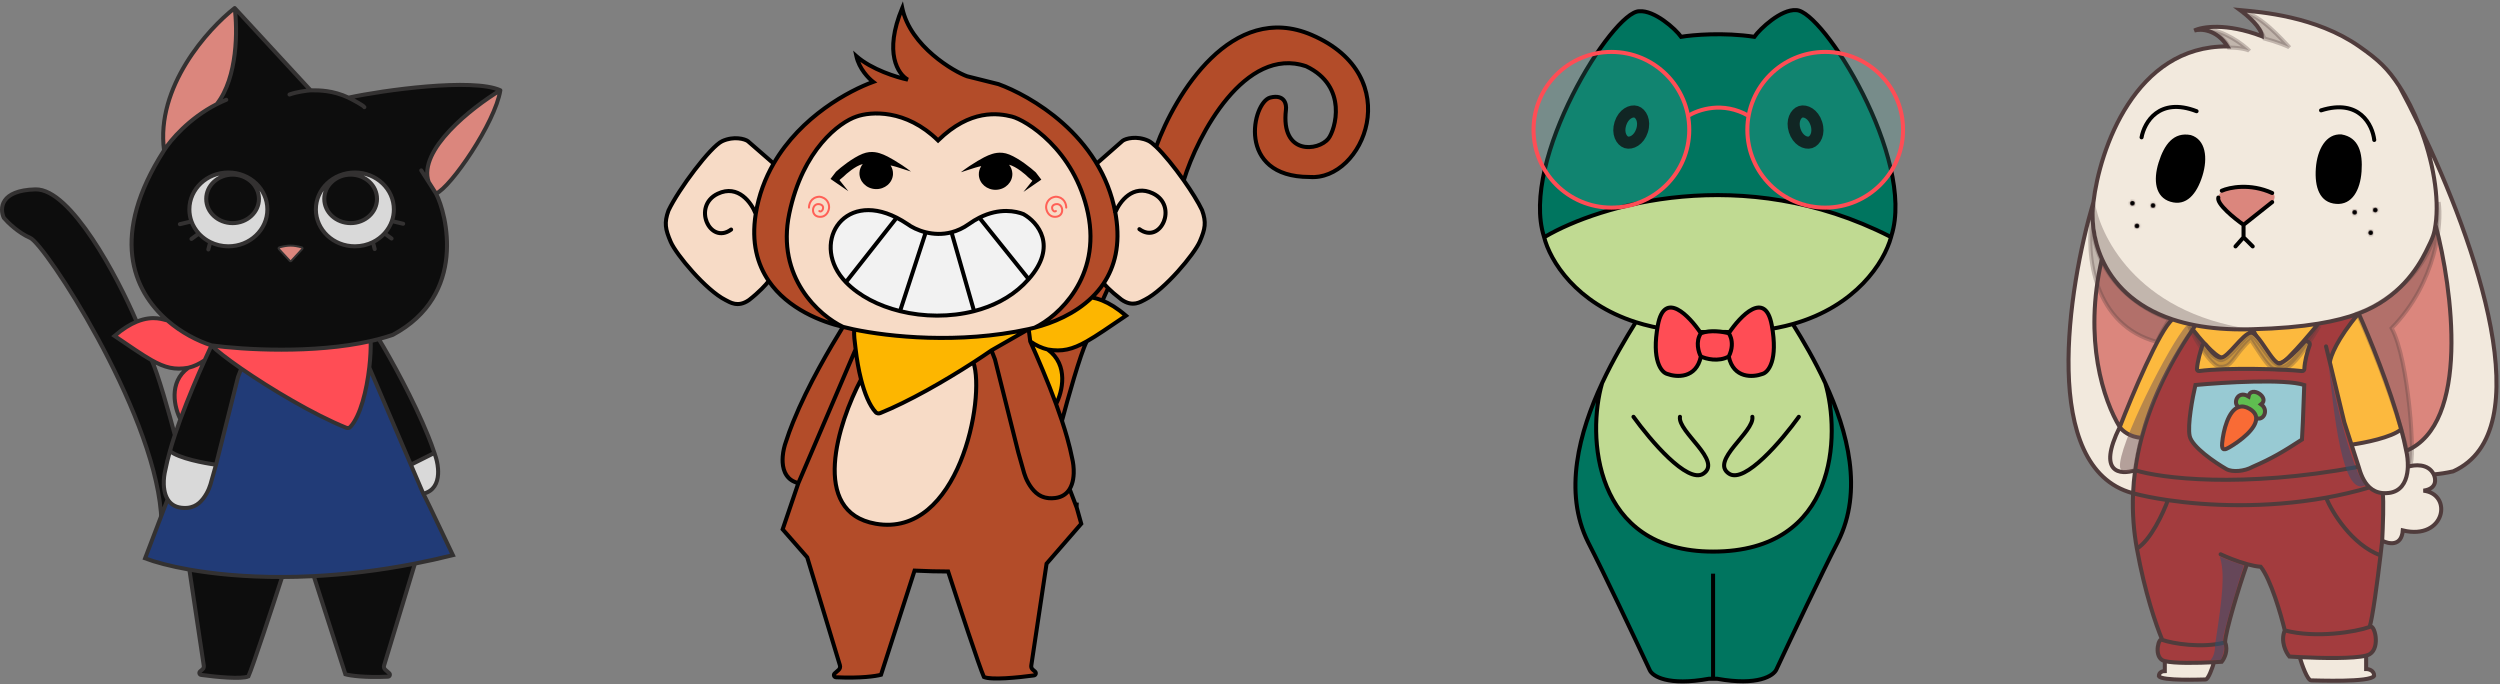 <svg width="1239" height="339" viewBox="0 0 1239 339" fill="none" xmlns="http://www.w3.org/2000/svg">
<rect x="0" y="0" width="1239" height="339" fill="#808080" stroke="none"/>
<path d="M209.775 244.669C215.005 243.42 216.847 239.353 217.109 235.033C217.166 234.106 217.149 233.168 217.077 232.243C216.877 229.649 216.244 227.162 215.574 225.341C215.482 225.051 215.389 224.76 215.293 224.466L203.63 230.309L209.775 244.669Z" fill="#D9D9D9"/>
<path d="M104.298 240.095L107.062 230.309C101.27 229.556 88.593 227.147 84.215 223.534C83.277 226.884 82.487 230.095 81.902 233.069C81.437 234.953 81.083 237.495 81.171 240.095C81.202 241.022 81.29 241.957 81.448 242.872C81.732 244.514 82.245 246.094 83.074 247.453C84.397 249.622 86.522 251.229 89.803 251.637C90.866 251.769 91.847 251.788 92.755 251.71C95.284 251.494 97.236 250.531 98.757 249.197C101.666 246.645 103.518 242.735 104.298 240.095Z" fill="#D9D9D9"/>
<path d="M93.849 282.298L100.999 329.947C101.101 330.628 100.845 331.314 100.322 331.762L99.167 332.753C98.516 333.31 98.823 334.37 99.671 334.485C107.177 335.507 119.698 336.735 123.105 335.221C125.195 330.624 135.121 300.461 139.823 285.954C121.506 285.997 105.956 284.428 93.849 282.298Z" fill="#0D0D0D"/>
<path d="M192.287 335.356C193.174 335.313 193.552 334.22 192.888 333.63L190.932 331.892C190.349 331.374 190.121 330.564 190.347 329.817L205.649 279.318C187.599 282.847 170.777 284.758 155.496 285.534L171.169 334.176C173.453 334.829 180.721 335.91 192.287 335.356Z" fill="#0D0D0D"/>
<path d="M107.062 230.309L109.522 220.523L117.949 186.9L119.579 182.671C112.558 177.823 107.174 173.644 104.82 171.178C103.89 173.166 102.745 175.648 101.466 178.492C97.907 186.403 93.308 197.11 89.402 207.748C88.437 210.379 87.513 213.005 86.659 215.584C85.757 218.304 84.933 220.971 84.215 223.534C88.593 227.147 101.27 229.556 107.062 230.309Z" fill="#0D0D0D"/>
<path d="M212.22 216.12C205.082 198.446 193.686 177.773 187.743 168.043C187.69 168.057 187.637 168.071 187.584 168.085C186.309 168.42 185.016 168.735 183.707 169.032C183.809 172.639 183.585 177.253 183.023 182.149L203.63 230.309L215.293 224.466C214.433 221.827 213.393 219.023 212.22 216.12Z" fill="#0D0D0D"/>
<path d="M81.902 233.069C82.487 230.095 83.277 226.884 84.215 223.534C84.933 220.971 85.757 218.304 86.659 215.584C84.047 205.658 78.078 184.343 75.103 178.492C70.395 175.831 64.732 171.865 56.756 166.476C60.873 162.931 64.535 160.74 67.728 159.428C58.324 137.398 35.128 93.44 17.574 93.858C0.02 94.276 -0.189 103.436 1.901 107.964C3.817 110.228 9.111 115.382 14.962 117.89C22.276 121.025 75.271 202.001 79.743 253.722C79.805 254.379 79.892 255.789 79.743 256.179L83.074 247.453C82.245 246.094 81.732 244.514 81.448 242.872C81.29 241.957 81.202 241.022 81.171 240.095C81.083 237.495 81.437 234.953 81.902 233.069Z" fill="#0D0D0D"/>
<path d="M153.928 44.75L116.313 4C117.706 14.323 117.881 38.298 107.432 51.614C93.714 58.615 84.447 69.509 81.311 74.528C54.365 116.575 65.688 143.798 82.878 158.759C89.951 164.915 98.017 168.995 104.82 171.178C120.466 173.325 155.569 175.419 183.707 169.032C185.016 168.735 186.309 168.42 187.584 168.085C187.637 168.071 187.69 168.057 187.743 168.043C190.123 167.416 192.44 166.721 194.678 165.954C231.771 146.101 221.322 105.874 216.098 95.948L212.441 90.201C207.007 74.319 233.86 53.283 247.966 44.75C234.383 38.48 189.454 44.75 172.736 48.407C164.899 44.75 158.456 44.75 153.928 44.75Z" fill="#0D0D0D"/>
<path d="M216.098 95.948C223.412 92.813 245.354 60.945 247.966 44.75C233.86 53.283 207.007 74.319 212.441 90.201L216.098 95.948Z" fill="#DB867D"/>
<path d="M116.313 4C102.904 14.449 77.131 43.182 81.311 74.528C84.447 69.509 93.714 58.615 107.432 51.614C117.881 38.298 117.706 14.323 116.313 4Z" fill="#DB867D"/>
<path d="M107.062 230.309L104.298 240.095C103.518 242.735 101.666 246.645 98.757 249.197C97.236 250.531 95.284 251.494 92.755 251.71C91.847 251.788 90.866 251.769 89.803 251.637C86.522 251.229 84.397 249.622 83.074 247.453L79.743 256.179L71.907 276.709C76.841 278.575 84.267 280.612 93.849 282.298C105.956 284.428 121.506 285.997 139.823 285.954C142.214 285.949 144.653 285.916 147.137 285.853C149.869 285.784 152.655 285.679 155.496 285.534C170.777 284.758 187.599 282.847 205.649 279.318C211.781 278.119 218.054 276.733 224.457 275.142C213.59 252.155 210.141 245.249 209.775 244.669L203.63 230.309L183.023 182.149C181.732 193.4 178.656 206.14 173.637 211.573C173.11 212.143 172.286 212.276 171.567 211.985C155.396 205.449 134.023 192.645 119.579 182.671L117.949 186.9L109.522 220.523L107.062 230.309Z" fill="#213B77"/>
<path d="M89.402 207.748C93.308 197.11 97.907 186.403 101.466 178.492C98.861 180.337 96.14 181.578 93.327 182.268C83.296 189.469 86.531 202.255 89.402 207.748Z" fill="#FF4D55"/>
<path d="M104.82 171.178C98.017 168.995 89.951 164.915 82.878 158.759C81.36 158.672 76.203 155.947 67.728 159.428C64.535 160.74 60.873 162.931 56.756 166.476C64.732 171.865 70.395 175.831 75.103 178.492C81.807 182.281 86.575 183.426 93.327 182.268C96.14 181.578 98.861 180.337 101.466 178.492C102.745 175.648 103.89 173.166 104.82 171.178Z" fill="#FF4D55"/>
<path d="M183.707 169.032C155.569 175.419 120.466 173.325 104.82 171.178C107.174 173.644 112.558 177.823 119.579 182.671C134.023 192.645 155.396 205.449 171.567 211.985C172.286 212.276 173.11 212.143 173.637 211.573C178.656 206.14 181.732 193.4 183.023 182.149C183.585 177.253 183.809 172.639 183.707 169.032Z" fill="#FF4D55"/>
<path d="M187.743 168.043C193.686 177.773 205.082 198.446 212.22 216.12C213.393 219.023 214.433 221.827 215.293 224.466M187.743 168.043C187.69 168.057 187.637 168.071 187.584 168.085M187.743 168.043C190.123 167.416 192.44 166.721 194.678 165.954M209.775 244.669C215.005 243.42 216.847 239.353 217.109 235.033C217.166 234.106 217.149 233.168 217.077 232.243C216.877 229.649 216.244 227.162 215.574 225.341C215.482 225.051 215.389 224.76 215.293 224.466M209.775 244.669C210.141 245.249 213.59 252.155 224.457 275.142C218.054 276.733 211.781 278.119 205.649 279.318M209.775 244.669L203.63 230.309M104.82 171.178C120.466 173.325 155.569 175.419 183.707 169.032M104.82 171.178C107.174 173.644 112.558 177.823 119.579 182.671M104.82 171.178C98.017 168.995 89.951 164.915 82.878 158.759M104.82 171.178C103.89 173.166 102.745 175.648 101.466 178.492M107.062 230.309L104.298 240.095C103.518 242.735 101.666 246.645 98.757 249.197C97.236 250.531 95.284 251.494 92.755 251.71C91.847 251.788 90.866 251.769 89.803 251.637C86.522 251.229 84.397 249.622 83.074 247.453M107.062 230.309L109.522 220.523L117.949 186.9L119.579 182.671M107.062 230.309C101.27 229.556 88.593 227.147 84.215 223.534M84.215 223.534C83.277 226.884 82.487 230.095 81.902 233.069C81.437 234.953 81.083 237.495 81.171 240.095C81.202 241.022 81.29 241.957 81.448 242.872C81.732 244.514 82.245 246.094 83.074 247.453M84.215 223.534C84.933 220.971 85.757 218.304 86.659 215.584M81.311 74.528C77.131 43.182 102.904 14.449 116.313 4M81.311 74.528C54.365 116.575 65.688 143.798 82.878 158.759M81.311 74.528C84.447 69.509 93.714 58.615 107.432 51.614M116.313 4L153.928 44.75M116.313 4C117.706 14.323 117.881 38.298 107.432 51.614M153.928 44.75C158.456 44.75 164.899 44.75 172.736 48.407M153.928 44.75C151.839 44.924 146.823 45.586 143.48 46.839M172.736 48.407C189.454 44.75 234.383 38.48 247.966 44.75M172.736 48.407C175.174 49.626 180.154 52.273 180.572 53.108M247.966 44.75C245.354 60.945 223.412 92.813 216.098 95.948M247.966 44.75C233.86 53.283 207.007 74.319 212.441 90.201M216.098 95.948C221.322 105.874 231.771 146.101 194.678 165.954M216.098 95.948L212.441 90.201M194.678 165.954C192.39 166.738 190.02 167.446 187.584 168.085M183.707 169.032C183.809 172.639 183.585 177.253 183.023 182.149M183.707 169.032C185.016 168.735 186.309 168.42 187.584 168.085M119.579 182.671C134.023 192.645 155.396 205.449 171.567 211.985C172.286 212.276 173.11 212.143 173.637 211.573C178.656 206.14 181.732 193.4 183.023 182.149M183.023 182.149L203.63 230.309M82.878 158.759C81.36 158.672 76.203 155.947 67.728 159.428M101.466 178.492C97.907 186.403 93.308 197.11 89.402 207.748M101.466 178.492C98.861 180.337 96.14 181.578 93.327 182.268M89.402 207.748C86.531 202.255 83.296 189.469 93.327 182.268M89.402 207.748C88.437 210.379 87.513 213.005 86.659 215.584M93.327 182.268C86.575 183.426 81.807 182.281 75.103 178.492M86.659 215.584C84.047 205.658 78.078 184.343 75.103 178.492M75.103 178.492C70.395 175.831 64.732 171.865 56.756 166.476C60.873 162.931 64.535 160.74 67.728 159.428M67.728 159.428C58.324 137.398 35.128 93.44 17.574 93.858C0.02 94.276 -0.189 103.436 1.901 107.964C3.817 110.228 9.111 115.382 14.962 117.89C22.276 121.025 75.271 202.001 79.743 253.722C79.805 254.379 79.892 255.789 79.743 256.179M83.074 247.453L79.743 256.179M79.743 256.179L71.907 276.709C76.841 278.575 84.267 280.612 93.849 282.298M93.849 282.298L100.999 329.947C101.101 330.628 100.845 331.314 100.322 331.762L99.167 332.753C98.516 333.31 98.823 334.37 99.671 334.485C107.177 335.507 119.698 336.735 123.105 335.221C125.195 330.624 135.121 300.461 139.823 285.954M93.849 282.298C105.956 284.428 121.506 285.997 139.823 285.954M155.496 285.534C152.655 285.679 149.869 285.784 147.137 285.853C144.653 285.916 142.214 285.949 139.823 285.954M155.496 285.534C170.777 284.758 187.599 282.847 205.649 279.318M155.496 285.534L171.169 334.176C173.453 334.829 180.721 335.91 192.287 335.356C193.174 335.313 193.552 334.22 192.888 333.63L190.932 331.892C190.349 331.374 190.121 330.564 190.347 329.817L205.649 279.318M112.134 49.452C110.514 50.116 108.946 50.841 107.432 51.614M208.784 84.454L212.441 90.201M203.63 230.309L215.293 224.466" stroke="#333131" stroke-width="2" stroke-linecap="round"/>
<path d="M143.635 129.293L138.192 123.401C137.939 123.127 138.068 122.71 138.397 122.616C142.615 121.418 145.448 121.444 149.604 122.618C149.934 122.711 150.063 123.13 149.81 123.405L144.37 129.293C144.172 129.508 143.833 129.508 143.635 129.293Z" fill="#DB867D" stroke="#333131"/>
<path d="M128.329 98.561C128.329 105.197 122.482 110.577 115.269 110.577C108.055 110.577 102.208 105.197 102.208 98.561C102.208 91.925 108.055 86.545 115.269 86.545C122.482 86.545 128.329 91.925 128.329 98.561Z" fill="#0D0D0D"/>
<path d="M160.72 98.561C160.72 105.197 166.567 110.577 173.781 110.577C180.994 110.577 186.842 105.197 186.842 98.561C186.842 91.925 180.994 86.545 173.781 86.545C166.567 86.545 160.72 91.925 160.72 98.561Z" fill="#0D0D0D"/>
<path fill-rule="evenodd" clip-rule="evenodd" d="M156.541 103.785C156.541 113.884 165.195 122.07 175.87 122.07C179.095 122.07 182.136 121.323 184.809 120.002C187.012 118.913 188.965 117.435 190.567 115.663C192.168 113.893 193.417 111.829 194.213 109.57C194.854 107.752 195.2 105.807 195.2 103.785C195.2 93.686 186.546 85.5 175.87 85.5C165.195 85.5 156.541 93.686 156.541 103.785ZM173.781 110.577C166.567 110.577 160.72 105.197 160.72 98.561C160.72 91.925 166.567 86.545 173.781 86.545C180.994 86.545 186.842 91.925 186.842 98.561C186.842 105.197 180.994 110.577 173.781 110.577Z" fill="#D9D9D9"/>
<path fill-rule="evenodd" clip-rule="evenodd" d="M132.509 103.785C132.509 113.884 123.854 122.07 113.179 122.07C109.936 122.07 106.88 121.315 104.197 119.98C102.291 119.033 100.573 117.793 99.109 116.323C98.919 116.132 98.732 115.937 98.551 115.738C96.955 113.993 95.703 111.959 94.894 109.731C94.216 107.867 93.849 105.866 93.849 103.785C93.849 93.686 102.503 85.5 113.179 85.5C123.854 85.5 132.509 93.686 132.509 103.785ZM115.269 110.577C122.482 110.577 128.329 105.197 128.329 98.561C128.329 91.925 122.482 86.545 115.269 86.545C108.055 86.545 102.208 91.925 102.208 98.561C102.208 105.197 108.055 110.577 115.269 110.577Z" fill="#D9D9D9"/>
<path d="M94.894 109.731L95.834 109.389L94.894 109.731ZM88.915 110.126C88.378 110.254 88.046 110.793 88.174 111.331C88.302 111.868 88.841 112.2 89.379 112.072L88.915 110.126ZM99.109 116.323L99.817 115.618L99.817 115.618L99.109 116.323ZM102.284 123.387C102.146 123.922 102.468 124.468 103.003 124.606C103.537 124.744 104.083 124.422 104.221 123.887L102.284 123.387ZM94.303 117.606C93.858 117.932 93.76 118.558 94.087 119.003C94.413 119.449 95.038 119.546 95.484 119.22L94.303 117.606ZM199.57 111.873C200.107 112.001 200.646 111.669 200.774 111.132C200.902 110.595 200.571 110.055 200.033 109.927L199.57 111.873ZM184.728 123.689C184.866 124.223 185.411 124.545 185.946 124.407C186.481 124.269 186.802 123.723 186.664 123.189L184.728 123.689ZM193.465 119.021C193.91 119.347 194.536 119.25 194.862 118.805C195.188 118.359 195.091 117.733 194.645 117.407L193.465 119.021ZM131.509 103.785C131.509 113.28 123.355 121.07 113.179 121.07V123.07C124.354 123.07 133.509 114.488 133.509 103.785H131.509ZM94.849 103.785C94.849 94.29 103.002 86.5 113.179 86.5V84.5C102.004 84.5 92.849 93.083 92.849 103.785H94.849ZM113.179 86.5C123.355 86.5 131.509 94.29 131.509 103.785H133.509C133.509 93.083 124.354 84.5 113.179 84.5V86.5ZM155.541 103.785C155.541 114.488 164.696 123.07 175.87 123.07V121.07C165.694 121.07 157.541 113.28 157.541 103.785H155.541ZM196.2 103.785C196.2 93.083 187.045 84.5 175.87 84.5V86.5C186.047 86.5 194.2 94.29 194.2 103.785H196.2ZM175.87 84.5C164.696 84.5 155.541 93.083 155.541 103.785H157.541C157.541 94.29 165.694 86.5 175.87 86.5V84.5ZM159.72 98.561C159.72 105.826 166.095 111.577 173.781 111.577V109.577C167.04 109.577 161.72 104.568 161.72 98.561H159.72ZM173.781 111.577C181.466 111.577 187.842 105.826 187.842 98.561H185.842C185.842 104.568 180.522 109.577 173.781 109.577V111.577ZM187.842 98.561C187.842 91.295 181.466 85.545 173.781 85.545V87.545C180.522 87.545 185.842 92.554 185.842 98.561H187.842ZM173.781 85.545C166.095 85.545 159.72 91.295 159.72 98.561H161.72C161.72 92.554 167.04 87.545 173.781 87.545V85.545ZM127.329 98.561C127.329 104.568 122.01 109.577 115.269 109.577V111.577C122.954 111.577 129.329 105.826 129.329 98.561H127.329ZM115.269 109.577C108.527 109.577 103.208 104.568 103.208 98.561H101.208C101.208 105.826 107.583 111.577 115.269 111.577V109.577ZM103.208 98.561C103.208 92.554 108.527 87.545 115.269 87.545V85.545C107.583 85.545 101.208 91.295 101.208 98.561H103.208ZM115.269 87.545C122.01 87.545 127.329 92.554 127.329 98.561H129.329C129.329 91.295 122.954 85.545 115.269 85.545V87.545ZM95.834 109.389C95.195 107.633 94.849 105.748 94.849 103.785H92.849C92.849 105.985 93.238 108.101 93.954 110.072L95.834 109.389ZM94.662 108.758L88.915 110.126L89.379 112.072L95.125 110.704L94.662 108.758ZM113.179 121.07C110.093 121.07 107.189 120.352 104.642 119.085L103.752 120.876C106.572 122.278 109.78 123.07 113.179 123.07V121.07ZM104.642 119.085C102.833 118.185 101.204 117.009 99.817 115.618L98.401 117.029C99.942 118.576 101.749 119.88 103.752 120.876L104.642 119.085ZM103.229 119.73L102.284 123.387L104.221 123.887L105.165 120.23L103.229 119.73ZM99.817 115.618C99.637 115.437 99.461 115.252 99.289 115.064L97.813 116.413C98.004 116.622 98.2 116.828 98.401 117.029L99.817 115.618ZM99.289 115.064C97.779 113.412 96.597 111.49 95.834 109.389L93.954 110.072C94.81 112.428 96.132 114.575 97.813 116.413L99.289 115.064ZM97.96 114.931L94.303 117.606L95.484 119.22L99.141 116.546L97.96 114.931ZM175.87 123.07C179.251 123.07 182.443 122.287 185.252 120.899L184.366 119.106C181.829 120.359 178.94 121.07 175.87 121.07V123.07ZM185.252 120.899C187.566 119.755 189.622 118.2 191.309 116.334L189.825 114.993C188.309 116.67 186.457 118.072 184.366 119.106L185.252 120.899ZM191.309 116.334C192.995 114.469 194.315 112.291 195.156 109.902L193.27 109.237C192.52 111.367 191.34 113.316 189.825 114.993L191.309 116.334ZM195.156 109.902C195.834 107.979 196.2 105.922 196.2 103.785H194.2C194.2 105.691 193.874 107.524 193.27 109.237L195.156 109.902ZM193.823 110.505L193.982 110.542L194.445 108.597L194.287 108.559L193.823 110.505ZM193.982 110.542L199.57 111.873L200.033 109.927L194.445 108.597L193.982 110.542ZM189.807 116.347L189.977 116.47L191.157 114.856L190.988 114.732L189.807 116.347ZM189.977 116.47L193.465 119.021L194.645 117.407L191.157 114.856L189.977 116.47ZM183.784 120.032L183.84 120.252L185.777 119.752L185.72 119.532L183.784 120.032ZM183.84 120.252L184.728 123.689L186.664 123.189L185.777 119.752L183.84 120.252Z" fill="#333131"/>
<path d="M504.657 224.187L507.59 234.571C508.418 237.373 510.382 241.523 513.469 244.23C515.083 245.646 517.154 246.668 519.838 246.897C520.801 246.979 521.843 246.96 522.971 246.819C526.452 246.387 528.708 244.681 530.111 242.379C530.99 240.937 531.535 239.261 531.837 237.518C532.005 236.547 532.097 235.555 532.131 234.571C532.224 231.812 531.848 229.116 531.355 227.116C530.734 223.96 529.896 220.553 528.9 216.998C528.139 214.279 527.264 211.449 526.307 208.563C525.4 205.826 524.421 203.039 523.396 200.247C519.252 188.958 514.371 177.597 510.595 169.202L509.808 163.104L491.374 173.637L493.104 178.124L504.657 224.187Z" fill="#B34C29"/>
<path d="M387.881 229.201C388.159 233.785 390.115 238.1 395.664 239.425L424.052 173.083C423.455 167.888 423.218 167.122 423.326 163.294C423.202 163.268 423.078 163.242 422.955 163.216C420.998 162.802 419.265 162.39 417.782 161.995C411.476 172.32 400.644 190.377 393.069 209.131C391.687 212.554 390.477 215.848 389.511 218.916C388.799 220.848 388.128 223.487 387.915 226.239C387.839 227.221 387.822 228.217 387.881 229.201Z" fill="#B34C29"/>
<path d="M539.19 105.646C545.842 137.423 524.394 156.913 512.752 162.402C521.68 160.089 532.742 155.568 541.136 147.419C543.239 145.378 545.175 143.108 546.868 140.589C546.916 140.518 546.963 140.447 547.011 140.375C552.448 132.17 555.316 121.335 553.049 107.113C552.948 106.482 552.84 105.856 552.724 105.235C545.56 66.75 509.934 47.153 494.84 41.697L479.317 37.817C473.035 35.599 451.155 23.07 447.164 4C437.851 26.175 445.131 36.893 449.936 39.48C444.577 38.371 431.974 34.49 424.435 27.838C425.765 34.047 430.533 38.925 432.75 40.588C421.037 44.822 396.958 57.572 383.412 81.057C379.221 88.323 376.038 96.617 374.541 106.004C372.277 120.209 375.364 131.051 380.992 139.266C390.519 153.173 407.328 159.556 417.782 161.995C406.141 156.507 384.52 137.587 391.173 105.81C397.825 74.034 416.119 60.546 424.435 57.774C431.457 55.242 448.938 53.935 464.904 69.612C480.87 53.935 494.84 56.111 501.492 57.774C508.145 59.437 532.537 73.869 539.19 105.646Z" fill="#B34C29"/>
<path d="M650.064 17.305C610.513 0.289 582.421 46.687 572.992 72.742C576.89 76.463 582.082 82.89 586.663 89.373C593.568 66.644 617.134 22.627 647.292 32.827C668.358 42.806 661.705 64.426 658.379 68.668C653.445 74.959 634.652 77.066 637.313 54.448C637.683 51.676 636.648 46.576 629.552 48.35C620.682 50.567 612.366 87.71 648.955 87.71C675.565 89.927 697.739 37.817 650.064 17.305Z" fill="#B34C29"/>
<path d="M519.232 173.21C529.876 180.85 526.443 194.418 523.396 200.247C524.421 203.039 525.4 205.826 526.307 208.563C529.079 198.03 535.412 175.411 538.569 169.202C531.456 173.223 526.396 174.438 519.232 173.21Z" fill="#B34C29"/>
<path d="M546.868 140.589C545.175 143.108 543.239 145.378 541.136 147.419C542.728 147.699 544.482 148.187 546.396 148.974L549.168 142.799C548.242 141.875 547.553 141.085 547.011 140.375C546.963 140.447 546.916 140.518 546.868 140.589Z" fill="#B34C29"/>
<path d="M512.752 162.402C524.394 156.913 545.842 137.423 539.19 105.646C532.537 73.869 508.145 59.437 501.492 57.774C494.84 56.111 480.87 53.935 464.904 69.612C448.938 53.935 431.457 55.242 424.435 57.774C416.119 60.546 397.825 74.034 391.173 105.81C384.52 137.587 406.141 156.507 417.782 161.995C419.265 162.39 420.998 162.802 422.955 163.216C423.078 163.242 423.202 163.268 423.326 163.294C440.763 166.933 475.388 170.621 509.808 163.104C510.756 162.897 511.738 162.664 512.747 162.403L512.752 162.402Z" fill="#F7DBC6"/>
<path d="M374.541 106.004C376.038 96.617 379.221 88.323 383.412 81.057L370.661 69.97C369.183 68.861 363.676 67.309 357.911 69.97C352.145 72.631 336.29 93.808 331.301 104.341C329.083 110.439 329.748 113.654 332.409 119.863C335.07 126.072 349.873 143.84 359.574 148.691C361.791 149.799 365.672 152.571 371.215 148.691C376.205 144.81 379.581 141.114 380.992 139.266C375.364 131.051 372.277 120.209 374.541 106.004Z" fill="#F7DBC6"/>
<path d="M556.375 69.776L543.526 81.057C547.75 88.104 551.032 96.142 552.724 105.235C552.84 105.856 552.948 106.482 553.049 107.113C555.316 121.335 552.448 132.17 547.011 140.375C547.553 141.085 548.242 141.875 549.168 142.799C550.654 144.281 552.748 146.107 555.821 148.497C561.365 152.377 565.245 149.606 567.463 148.497C577.164 143.646 591.966 125.879 594.627 119.67C597.288 113.461 597.953 110.245 595.736 104.147C593.868 100.204 590.477 94.769 586.663 89.373C582.082 82.89 576.89 76.463 572.992 72.742C571.467 71.286 570.14 70.245 569.126 69.776C563.36 67.115 557.854 68.668 556.375 69.776Z" fill="#F7DBC6"/>
<path d="M436.209 204.743C450.266 199.061 468.028 188.916 482.418 179.614C485.593 177.562 488.604 175.551 491.374 173.637L509.808 163.104C475.388 170.621 440.763 166.933 423.326 163.294C423.218 167.122 423.455 167.888 424.052 173.083C424.618 178.022 425.509 183.232 426.736 188.051C428.475 194.881 430.889 200.926 434.011 204.306C434.57 204.911 435.445 205.052 436.209 204.743Z" fill="#FDB600"/>
<path d="M510.595 169.202C513.36 171.16 516.247 172.478 519.232 173.21C526.396 174.438 531.456 173.223 538.569 169.202C543.565 166.378 549.575 162.17 558.038 156.452C553.67 152.691 549.783 150.365 546.396 148.974C544.482 148.187 542.728 147.699 541.136 147.419C532.742 155.568 521.68 160.089 512.752 162.402L512.747 162.403C511.738 162.664 510.756 162.897 509.808 163.104L510.595 169.202Z" fill="#FDB600"/>
<path d="M510.595 169.202C514.371 177.597 519.252 188.958 523.396 200.247C526.443 194.418 529.876 180.85 519.232 173.21C516.247 172.478 513.36 171.16 510.595 169.202Z" fill="#FDB600"/>
<path fill-rule="evenodd" clip-rule="evenodd" d="M504.657 224.187L507.59 234.571C508.418 237.373 510.382 241.523 513.469 244.23C515.083 245.646 517.154 246.668 519.838 246.897C520.801 246.979 521.843 246.96 522.971 246.819C526.452 246.387 528.708 244.681 530.111 242.379L533.646 251.639L535.863 259.565L518.678 279.355L511.099 329.865C510.985 330.62 511.269 331.38 511.848 331.877L512.955 332.826C513.677 333.444 513.339 334.619 512.398 334.746C504.422 335.827 491.233 337.113 487.633 335.513C485.415 330.635 474.882 298.628 469.893 283.235C467.356 283.229 464.768 283.194 462.132 283.127C459.233 283.054 456.276 282.942 453.262 282.789L436.631 334.405C434.214 335.095 426.542 336.237 414.337 335.662C413.353 335.615 412.933 334.404 413.669 333.749L415.613 332.021C416.26 331.446 416.513 330.548 416.262 329.721L400.042 276.192L387.881 262.337L395.664 239.425L424.052 173.083C424.618 178.022 425.509 183.232 426.736 188.051C415.428 209.487 401.052 253.799 434.011 259.565C475.211 266.771 488.516 197.233 482.418 179.614C485.593 177.562 488.604 175.551 491.374 173.637L493.104 178.124L504.657 224.187Z" fill="#B34C29"/>
<path d="M436.209 204.743C435.445 205.052 434.57 204.911 434.011 204.306C430.889 200.926 428.475 194.881 426.736 188.051C415.428 209.487 401.052 253.799 434.011 259.565C475.211 266.771 488.516 197.233 482.418 179.614C468.028 188.916 450.266 199.061 436.209 204.743Z" fill="#F7DBC6"/>
<path d="M512.752 162.402L513.002 163.37L513.003 163.37L512.752 162.402ZM464.904 69.612L464.203 70.325L464.904 71.013L465.605 70.325L464.904 69.612ZM389.511 218.916L390.449 219.261L390.458 219.239L390.465 219.216L389.511 218.916ZM387.881 229.201L386.883 229.261L387.881 229.201ZM393.069 209.131L393.996 209.506L393.069 209.131ZM387.915 226.239L388.912 226.316L388.912 226.316L387.915 226.239ZM493.104 178.124L494.074 177.881L494.059 177.822L494.037 177.765L493.104 178.124ZM531.355 227.116L530.373 227.309L530.378 227.333L530.384 227.356L531.355 227.116ZM522.971 246.819L523.094 247.812L522.971 246.819ZM507.59 234.571L506.628 234.843L506.631 234.855L507.59 234.571ZM531.837 237.518L532.822 237.689L531.837 237.518ZM504.657 224.187L503.687 224.431L503.691 224.445L503.695 224.459L504.657 224.187ZM528.9 216.998L529.863 216.729L529.863 216.729L528.9 216.998ZM532.131 234.571L531.131 234.538L532.131 234.571ZM519.838 246.897L519.753 247.893L519.838 246.897ZM513.469 244.23L512.81 244.982L512.81 244.982L513.469 244.23ZM423.326 163.294L423.53 162.315L423.53 162.315L423.326 163.294ZM434.011 204.306L434.746 203.627L434.746 203.627L434.011 204.306ZM491.374 173.637L490.878 172.769L490.841 172.79L490.806 172.814L491.374 173.637ZM436.209 204.743L435.834 203.816L435.834 203.816L436.209 204.743ZM558.038 156.452L558.598 157.28L559.682 156.548L558.69 155.694L558.038 156.452ZM510.595 169.202L509.603 169.33L509.622 169.477L509.683 169.613L510.595 169.202ZM523.396 200.247L522.457 200.592L523.396 200.247ZM546.396 148.974L546.016 149.899L546.016 149.899L546.396 148.974ZM533.646 251.639L534.609 251.369L534.596 251.325L534.58 251.282L533.646 251.639ZM518.678 279.355L517.923 278.699L517.732 278.919L517.689 279.206L518.678 279.355ZM462.132 283.127L462.107 284.127L462.132 283.127ZM453.262 282.789L453.313 281.79L452.546 281.751L452.31 282.482L453.262 282.789ZM400.042 276.192L400.999 275.902L400.937 275.695L400.794 275.533L400.042 276.192ZM436.631 334.405L436.906 335.366L437.419 335.22L437.583 334.711L436.631 334.405ZM487.633 335.513L486.723 335.927L486.88 336.273L487.227 336.427L487.633 335.513ZM469.893 283.235L470.844 282.926L470.621 282.236L469.895 282.235L469.893 283.235ZM387.881 262.337L386.935 262.015L386.749 262.562L387.13 262.996L387.881 262.337ZM535.863 259.565L536.618 260.22L536.971 259.814L536.826 259.295L535.863 259.565ZM432.75 40.588L433.09 41.529L434.832 40.899L433.35 39.788L432.75 40.588ZM424.435 27.838L425.096 27.088L422.821 25.081L423.457 28.047L424.435 27.838ZM449.936 39.48L449.733 40.459L450.41 38.599L449.936 39.48ZM447.164 4L448.143 3.795L447.485 0.653L446.242 3.613L447.164 4ZM479.317 37.817L478.985 38.76L479.029 38.775L479.075 38.787L479.317 37.817ZM413.669 333.749L414.333 334.497L414.333 334.497L413.669 333.749ZM414.337 335.662L414.29 336.661L414.337 335.662ZM512.955 332.826L512.305 333.585L512.305 333.585L512.955 332.826ZM512.398 334.746L512.532 335.737L512.398 334.746ZM415.613 332.021L414.949 331.274L414.949 331.274L415.613 332.021ZM416.262 329.721L417.219 329.431L417.219 329.431L416.262 329.721ZM511.099 329.865L510.11 329.716L510.11 329.716L511.099 329.865ZM511.848 331.877L512.499 331.118L512.499 331.118L511.848 331.877ZM553.049 107.113L554.036 106.956L554.036 106.956L553.049 107.113ZM494.84 41.697L495.18 40.757L495.132 40.739L495.082 40.727L494.84 41.697ZM541.136 147.419L540.44 146.702L540.44 146.702L541.136 147.419ZM370.661 69.97L371.317 69.215L371.29 69.192L371.261 69.17L370.661 69.97ZM331.301 104.341L330.397 103.913L330.377 103.955L330.361 103.999L331.301 104.341ZM371.215 148.691L371.789 149.51L371.809 149.495L371.829 149.48L371.215 148.691ZM380.992 139.266L381.817 138.701L380.992 139.266ZM355.693 96.025L356.124 96.928L356.124 96.928L355.693 96.025ZM362.939 114.57C363.383 114.243 363.478 113.617 363.151 113.172C362.823 112.727 362.197 112.633 361.752 112.96L362.939 114.57ZM543.526 81.057L542.866 80.306L542.24 80.856L542.668 81.572L543.526 81.057ZM556.375 69.776L555.775 68.976L555.745 68.999L555.716 69.025L556.375 69.776ZM569.126 69.776L569.545 68.868L569.545 68.868L569.126 69.776ZM595.736 104.147L596.675 103.806L596.659 103.762L596.639 103.719L595.736 104.147ZM555.821 148.497L555.207 149.286L555.227 149.302L555.247 149.316L555.821 148.497ZM547.011 140.375L546.177 139.823L546.177 139.823L547.011 140.375ZM571.343 95.832L570.912 96.734L571.343 95.832ZM565.284 112.767C564.839 112.439 564.213 112.534 563.886 112.978C563.558 113.423 563.653 114.049 564.098 114.377L565.284 112.767ZM572.992 72.742L572.302 73.465L572.992 72.742ZM650.064 17.305L649.668 18.224L650.064 17.305ZM648.955 87.71L649.038 86.713L648.996 86.71H648.955V87.71ZM647.292 32.827L647.72 31.924L647.667 31.899L647.612 31.88L647.292 32.827ZM658.379 68.668L659.166 69.285L658.379 68.668ZM637.313 54.448L636.322 54.316L636.321 54.323L636.32 54.331L637.313 54.448ZM424.435 57.774L424.751 58.723L424.763 58.719L424.774 58.715L424.435 57.774ZM546.868 140.589L547.698 141.146L547.698 141.146L546.868 140.589ZM422.955 163.216L423.162 162.238L423.162 162.238L422.955 163.216ZM512.747 162.403L512.496 161.435L512.496 161.435L512.747 162.403ZM426.736 188.051L427.705 187.804L426.736 188.051ZM434.011 259.565L434.184 258.58L434.011 259.565ZM482.418 179.614L481.875 178.774L481.875 178.774L482.418 179.614ZM513.178 163.306C525.078 157.697 546.948 137.825 540.168 105.441L538.211 105.851C544.736 137.021 523.71 156.13 512.325 161.497L513.178 163.306ZM540.168 105.441C536.796 89.334 528.925 77.614 521.049 69.711C513.206 61.841 505.291 57.693 501.735 56.804L501.25 58.744C504.346 59.518 511.954 63.418 519.633 71.123C527.28 78.797 534.93 90.181 538.211 105.851L540.168 105.441ZM501.735 56.804C498.34 55.955 493.024 54.962 486.503 56.208C479.973 57.456 472.315 60.934 464.203 68.898L465.605 70.325C473.459 62.613 480.769 59.34 486.878 58.172C492.997 57.003 497.992 57.93 501.25 58.744L501.735 56.804ZM386.883 229.261C387.029 231.665 387.618 234.08 388.965 236.091C390.328 238.127 392.423 239.679 395.432 240.398L395.897 238.453C393.356 237.846 391.698 236.578 390.627 234.978C389.54 233.355 389.012 231.321 388.88 229.14L386.883 229.261ZM390.465 219.216C391.421 216.179 392.621 212.911 393.996 209.506L392.142 208.757C390.753 212.197 389.533 215.516 388.557 218.615L390.465 219.216ZM393.996 209.506C401.537 190.835 412.33 172.839 418.636 162.517L416.929 161.474C410.622 171.8 399.75 189.918 392.142 208.757L393.996 209.506ZM388.573 218.57C387.833 220.578 387.139 223.307 386.918 226.162L388.912 226.316C389.117 223.667 389.765 221.119 390.449 219.261L388.573 218.57ZM386.918 226.162C386.839 227.183 386.821 228.226 386.883 229.261L388.88 229.14C388.823 228.208 388.84 227.259 388.912 226.316L386.918 226.162ZM508.552 234.3L505.619 223.916L503.695 224.459L506.628 234.843L508.552 234.3ZM532.336 226.923C531.708 223.735 530.864 220.301 529.863 216.729L527.937 217.268C528.928 220.804 529.759 224.185 530.373 227.309L532.336 226.923ZM530.384 227.356C530.858 229.278 531.221 231.882 531.131 234.538L533.13 234.605C533.226 231.743 532.838 228.953 532.325 226.876L530.384 227.356ZM531.131 234.538C531.099 235.482 531.011 236.428 530.851 237.348L532.822 237.689C532.999 236.667 533.096 235.628 533.13 234.605L531.131 234.538ZM522.847 245.827C521.783 245.959 520.812 245.977 519.924 245.901L519.753 247.893C520.791 247.982 521.903 247.96 523.094 247.812L522.847 245.827ZM519.924 245.901C517.465 245.691 515.592 244.762 514.129 243.479L512.81 244.982C514.574 246.53 516.844 247.645 519.753 247.893L519.924 245.901ZM514.129 243.479C511.234 240.939 509.345 236.985 508.549 234.288L506.631 234.855C507.49 237.762 509.531 242.106 512.81 244.982L514.129 243.479ZM433.277 204.984C434.155 205.935 435.487 206.113 436.583 205.67L435.834 203.816C435.402 203.99 434.986 203.887 434.746 203.627L433.277 204.984ZM494.037 177.765L492.308 173.278L490.441 173.997L492.17 178.484L494.037 177.765ZM425.045 172.969C424.445 167.736 424.221 167.06 424.326 163.322L422.327 163.266C422.216 167.184 422.466 168.04 423.058 173.197L425.045 172.969ZM396.584 239.819L424.971 173.476L423.132 172.69L394.745 239.032L396.584 239.819ZM524.335 199.903C520.179 188.583 515.288 177.197 511.507 168.792L509.683 169.613C513.454 177.996 518.324 189.334 522.457 200.592L524.335 199.903ZM519.47 172.238C516.613 171.538 513.84 170.275 511.173 168.386L510.017 170.019C512.879 172.045 515.881 173.418 518.994 174.181L519.47 172.238ZM524.282 200.71C525.865 197.681 527.543 192.667 527.448 187.39C527.352 182.076 525.451 176.443 519.815 172.397L518.649 174.022C523.657 177.617 525.361 182.588 525.448 187.426C525.536 192.3 523.973 196.984 522.51 199.784L524.282 200.71ZM529.863 216.729C529.097 213.991 528.217 211.146 527.257 208.248L525.358 208.877C526.31 211.751 527.181 214.566 527.937 217.268L529.863 216.729ZM527.257 208.248C526.346 205.5 525.362 202.703 524.335 199.903L522.457 200.592C523.479 203.375 524.455 206.152 525.358 208.877L527.257 208.248ZM557.478 155.623C548.985 161.361 543.028 165.534 538.077 168.332L539.061 170.073C544.103 167.223 550.164 162.979 558.598 157.28L557.478 155.623ZM538.077 168.332C534.568 170.315 531.623 171.573 528.71 172.196C525.808 172.818 522.883 172.821 519.401 172.224L519.063 174.195C522.745 174.826 525.932 174.836 529.129 174.152C532.315 173.47 535.457 172.11 539.061 170.073L538.077 168.332ZM527.274 208.817C528.658 203.559 530.931 195.282 533.252 187.548C535.584 179.774 537.931 172.663 539.461 169.656L537.678 168.749C536.05 171.95 533.652 179.253 531.336 186.974C529.008 194.734 526.728 203.034 525.34 208.308L527.274 208.817ZM546.016 149.899C549.288 151.243 553.085 153.507 557.385 157.21L558.69 155.694C554.255 151.875 550.278 149.487 546.776 148.049L546.016 149.899ZM530.851 237.348C530.565 239.003 530.055 240.551 529.257 241.859L530.965 242.9C531.926 241.323 532.505 239.52 532.822 237.689L530.851 237.348ZM529.257 241.859C528.008 243.907 526.018 245.433 522.847 245.827L523.094 247.812C526.886 247.34 529.407 245.455 530.965 242.9L529.257 241.859ZM529.177 242.736L532.711 251.995L534.58 251.282L531.045 242.023L529.177 242.736ZM532.65 248.938C532.616 249.303 532.574 249.876 532.562 250.419C532.556 250.69 532.557 250.967 532.572 251.215C532.584 251.427 532.612 251.735 532.711 251.995L534.58 251.282C534.6 251.336 534.58 251.302 534.568 251.095C534.558 250.924 534.556 250.706 534.562 250.464C534.572 249.981 534.61 249.457 534.641 249.126L532.65 248.938ZM517.689 279.206L510.11 329.716L512.088 330.013L519.667 279.503L517.689 279.206ZM511.198 332.637L512.305 333.585L513.606 332.067L512.499 331.118L511.198 332.637ZM462.157 282.127C459.267 282.054 456.318 281.943 453.313 281.79L453.211 283.788C456.234 283.941 459.199 284.053 462.107 284.127L462.157 282.127ZM414.333 334.497L416.278 332.768L414.949 331.274L413.005 333.002L414.333 334.497ZM417.219 329.431L400.999 275.902L399.085 276.482L415.305 330.011L417.219 329.431ZM452.31 282.482L435.679 334.098L437.583 334.711L454.214 283.096L452.31 282.482ZM436.356 333.443C434.086 334.092 426.534 335.235 414.384 334.663L414.29 336.661C426.55 337.238 434.343 336.098 436.906 335.366L436.356 333.443ZM512.264 333.755C508.291 334.294 503.028 334.882 498.32 335.137C495.965 335.264 493.767 335.307 491.946 335.222C490.085 335.134 488.753 334.917 488.039 334.6L487.227 336.427C488.313 336.91 489.98 337.132 491.853 337.219C493.767 337.309 496.039 337.263 498.428 337.134C503.209 336.875 508.529 336.28 512.532 335.737L512.264 333.755ZM469.895 282.235C467.365 282.229 464.786 282.194 462.157 282.127L462.107 284.127C464.75 284.194 467.346 284.229 469.891 284.235L469.895 282.235ZM488.543 335.1C487.462 332.721 484.296 323.568 480.751 312.999C477.218 302.468 473.338 290.621 470.844 282.926L468.942 283.543C471.437 291.242 475.319 303.095 478.854 313.635C482.377 324.138 485.586 333.428 486.723 335.927L488.543 335.1ZM400.794 275.533L388.633 261.677L387.13 262.996L399.291 276.852L400.794 275.533ZM388.828 262.658L396.611 239.747L394.717 239.104L386.935 262.015L388.828 262.658ZM519.433 280.01L536.618 260.22L535.108 258.909L517.923 278.699L519.433 280.01ZM536.826 259.295L534.609 251.369L532.683 251.908L534.9 259.834L536.826 259.295ZM433.35 39.788C431.24 38.206 426.674 33.514 425.413 27.628L423.457 28.047C424.857 34.58 429.826 39.645 432.15 41.388L433.35 39.788ZM423.773 28.588C427.663 32.02 432.814 34.704 437.626 36.664C442.446 38.627 446.995 39.892 449.733 40.459L450.138 38.5C447.518 37.958 443.086 36.729 438.38 34.812C433.666 32.891 428.746 30.309 425.096 27.088L423.773 28.588ZM450.41 38.599C446.243 36.356 438.879 26.309 448.086 4.387L446.242 3.613C436.822 26.041 444.019 37.429 449.462 40.36L450.41 38.599ZM446.185 4.205C448.245 14.047 454.897 22.126 461.73 27.987C468.565 33.849 475.711 37.604 478.985 38.76L479.65 36.874C476.641 35.812 469.707 32.194 463.033 26.469C456.358 20.744 450.074 13.023 448.143 3.795L446.185 4.205ZM413.005 333.002C411.61 334.241 412.395 336.571 414.29 336.661L414.384 334.663C414.347 334.661 414.335 334.651 414.331 334.648C414.323 334.642 414.311 334.628 414.302 334.604C414.294 334.581 414.295 334.561 414.298 334.547C414.3 334.539 414.304 334.522 414.333 334.497L413.005 333.002ZM512.305 333.585C512.332 333.609 512.338 333.626 512.341 333.636C512.345 333.65 512.346 333.67 512.339 333.692C512.333 333.715 512.322 333.729 512.314 333.737C512.309 333.741 512.298 333.751 512.264 333.755L512.532 335.737C514.346 335.491 514.969 333.235 513.606 332.067L512.305 333.585ZM416.278 332.768C417.215 331.935 417.583 330.632 417.219 329.431L415.305 330.011C415.443 330.465 415.304 330.958 414.949 331.274L416.278 332.768ZM510.11 329.716C509.945 330.812 510.356 331.915 511.198 332.637L512.499 331.118C512.181 330.845 512.025 330.428 512.088 330.013L510.11 329.716ZM505.627 223.944L494.074 177.881L492.134 178.368L503.687 224.431L505.627 223.944ZM479.075 38.787L494.597 42.667L495.082 40.727L479.56 36.846L479.075 38.787ZM540.963 148.404C542.482 148.672 544.167 149.139 546.016 149.899L546.776 148.049C544.797 147.236 542.974 146.727 541.31 146.434L540.963 148.404ZM491.871 174.506L510.304 163.973L509.312 162.236L490.878 172.769L491.871 174.506ZM511.587 169.074L510.8 162.976L508.816 163.232L509.603 169.33L511.587 169.074ZM375.529 106.162C377.005 96.905 380.143 88.726 384.278 81.557L382.546 80.558C378.299 87.921 375.071 96.33 373.554 105.847L375.529 106.162ZM384.278 81.557C397.661 58.354 421.496 45.719 433.09 41.529L432.41 39.648C420.577 43.925 396.254 56.791 382.546 80.558L384.278 81.557ZM384.068 80.303L371.317 69.215L370.005 70.725L382.756 81.812L384.068 80.303ZM371.261 69.17C370.316 68.462 368.363 67.763 365.978 67.56C363.55 67.353 360.554 67.649 357.491 69.062L358.33 70.878C361.033 69.63 363.673 69.371 365.809 69.553C367.988 69.738 369.527 70.37 370.061 70.77L371.261 69.17ZM357.491 69.062C356.645 69.453 355.684 70.145 354.665 71.02C353.634 71.905 352.496 73.019 351.294 74.297C348.888 76.853 346.187 80.107 343.52 83.596C338.196 90.561 332.936 98.553 330.397 103.913L332.204 104.769C334.655 99.596 339.817 91.733 345.109 84.811C347.75 81.356 350.406 78.159 352.75 75.667C353.923 74.421 355.008 73.361 355.968 72.538C356.939 71.704 357.735 71.153 358.33 70.878L357.491 69.062ZM330.361 103.999C329.22 107.136 328.79 109.619 329.03 112.155C329.268 114.663 330.155 117.141 331.49 120.257L333.329 119.469C332.003 116.377 331.227 114.143 331.021 111.966C330.818 109.818 331.164 107.644 332.241 104.683L330.361 103.999ZM331.49 120.257C332.202 121.919 333.683 124.269 335.605 126.895C337.541 129.54 339.965 132.521 342.608 135.456C347.865 141.292 354.096 147.07 359.126 149.585L360.021 147.796C355.35 145.461 349.33 139.93 344.095 134.117C341.492 131.228 339.111 128.299 337.219 125.714C335.315 123.112 333.947 120.913 333.329 119.469L331.49 120.257ZM359.126 149.585C360.126 150.085 361.845 151.166 363.971 151.546C366.183 151.941 368.808 151.597 371.789 149.51L370.642 147.871C368.079 149.665 365.991 149.875 364.323 149.577C362.569 149.264 361.239 148.405 360.021 147.796L359.126 149.585ZM418.01 161.022C407.637 158.601 391.132 152.297 381.817 138.701L380.167 139.831C389.907 154.049 407.018 160.511 417.555 162.969L418.01 161.022ZM381.817 138.701C376.34 130.707 373.303 120.126 375.529 106.162L373.554 105.847C371.251 120.293 374.388 131.395 380.167 139.831L381.817 138.701ZM371.829 149.48C376.88 145.551 380.319 141.795 381.787 139.873L380.198 138.659C378.843 140.433 375.529 144.069 370.601 147.901L371.829 149.48ZM375.476 105.649C374.417 102.856 372.163 98.963 368.788 96.382C365.349 93.751 360.747 92.5 355.262 95.123L356.124 96.928C360.839 94.673 364.645 95.731 367.573 97.97C370.564 100.258 372.633 103.793 373.606 106.359L375.476 105.649ZM355.262 95.123C348.306 98.45 347.265 105.453 349.365 110.478C350.413 112.986 352.282 115.113 354.707 116.057C357.181 117.02 360.067 116.686 362.939 114.57L361.752 112.96C359.357 114.725 357.185 114.876 355.432 114.193C353.629 113.491 352.103 111.842 351.211 109.707C349.43 105.447 350.329 99.699 356.124 96.928L355.262 95.123ZM544.186 81.809L557.035 70.528L555.716 69.025L542.866 80.306L544.186 81.809ZM556.975 70.576C557.509 70.176 559.049 69.544 561.228 69.359C563.363 69.177 566.004 69.437 568.707 70.684L569.545 68.868C566.482 67.455 563.487 67.16 561.058 67.366C558.673 67.569 556.72 68.268 555.775 68.976L556.975 70.576ZM594.796 104.489C595.872 107.45 596.219 109.624 596.015 111.773C595.809 113.949 595.033 116.183 593.708 119.276L595.546 120.064C596.882 116.947 597.769 114.469 598.006 111.961C598.246 109.425 597.816 106.943 596.675 103.806L594.796 104.489ZM593.708 119.276C593.089 120.719 591.722 122.918 589.817 125.521C587.925 128.105 585.544 131.034 582.942 133.923C577.706 139.736 571.686 145.267 567.015 147.602L567.91 149.391C572.94 146.876 579.172 141.098 584.428 135.262C587.071 132.327 589.496 129.346 591.431 126.702C593.354 124.075 594.834 121.725 595.546 120.064L593.708 119.276ZM567.015 147.602C565.797 148.212 564.468 149.07 562.713 149.383C561.045 149.681 558.957 149.471 556.394 147.678L555.247 149.316C558.229 151.403 560.853 151.747 563.065 151.352C565.191 150.973 566.911 149.891 567.91 149.391L567.015 147.602ZM570.912 96.734C576.707 99.505 577.606 105.253 575.826 109.513C574.934 111.648 573.407 113.298 571.604 114C569.852 114.682 567.679 114.531 565.284 112.767L564.098 114.377C566.969 116.492 569.855 116.827 572.33 115.863C574.754 114.919 576.623 112.793 577.671 110.284C579.771 105.259 578.73 98.256 571.775 94.93L570.912 96.734ZM556.435 147.708C553.38 145.332 551.32 143.534 549.875 142.091L548.462 143.507C549.987 145.028 552.116 146.882 555.207 149.286L556.435 147.708ZM549.875 142.091C548.975 141.193 548.316 140.437 547.806 139.768L546.216 140.982C546.789 141.733 547.509 142.557 548.462 143.507L549.875 142.091ZM547.308 149.383L550.081 143.209L548.256 142.39L545.484 148.564L547.308 149.383ZM568.707 70.684C569.561 71.079 570.787 72.019 572.302 73.465L573.683 72.019C572.147 70.552 570.72 69.411 569.545 68.868L568.707 70.684ZM573.932 73.082C578.616 60.141 587.928 42.178 600.928 29.59C613.9 17.029 630.393 9.931 649.668 18.224L650.459 16.386C630.184 7.663 612.856 15.256 599.537 28.153C586.245 41.024 576.797 59.288 572.052 72.402L573.932 73.082ZM649.668 18.224C661.415 23.277 668.781 30.241 672.867 37.749C676.956 45.261 677.801 53.39 676.384 60.844C674.966 68.307 671.285 75.065 666.364 79.809C661.444 84.553 655.339 87.238 649.038 86.713L648.872 88.706C655.876 89.29 662.521 86.293 667.753 81.249C672.984 76.205 676.857 69.069 678.349 61.218C679.843 53.357 678.955 44.751 674.624 36.793C670.291 28.831 662.55 21.588 650.459 16.386L649.668 18.224ZM572.302 73.465C576.131 77.121 581.28 83.488 585.847 89.95L587.48 88.796C582.885 82.293 577.649 75.805 573.683 72.019L572.302 73.465ZM585.847 89.95C589.648 95.329 593 100.709 594.832 104.575L596.639 103.719C594.735 99.699 591.306 94.21 587.48 88.796L585.847 89.95ZM587.62 89.664C591.044 78.394 598.607 61.837 609.024 49.394C619.47 36.917 632.5 28.88 646.971 33.775L647.612 31.88C631.926 26.574 618.094 35.445 607.491 48.11C596.86 60.807 589.188 77.623 585.707 89.082L587.62 89.664ZM646.864 33.731C657.04 38.551 660.456 46.114 660.986 52.976C661.252 56.434 660.785 59.729 660.048 62.417C659.304 65.129 658.31 67.135 657.592 68.05L659.166 69.285C660.111 68.079 661.196 65.792 661.977 62.946C662.764 60.075 663.267 56.547 662.98 52.822C662.4 45.319 658.609 37.082 647.72 31.924L646.864 33.731ZM657.592 68.05C656.517 69.421 654.615 70.637 652.343 71.323C650.081 72.006 647.557 72.132 645.289 71.442C643.045 70.76 641.015 69.273 639.68 66.644C638.333 63.99 637.655 60.096 638.306 54.565L636.32 54.331C635.64 60.108 636.314 64.433 637.897 67.549C639.491 70.689 641.969 72.523 644.707 73.356C647.421 74.18 650.354 74.013 652.921 73.238C655.476 72.466 657.774 71.06 659.166 69.285L657.592 68.05ZM638.304 54.58C638.507 53.057 638.352 50.773 637.019 49.076C635.597 47.267 633.1 46.432 629.309 47.38L629.794 49.32C633.1 48.493 634.668 49.321 635.446 50.312C636.312 51.414 636.488 53.066 636.322 54.316L638.304 54.58ZM629.309 47.38C627.911 47.729 626.641 48.728 625.564 50.044C624.477 51.373 623.519 53.105 622.763 55.077C621.251 59.018 620.498 64.041 621.217 69.005C621.938 73.981 624.148 78.936 628.601 82.64C633.052 86.344 639.639 88.71 648.955 88.71V86.71C639.976 86.71 633.883 84.433 629.88 81.103C625.878 77.774 623.861 73.305 623.196 68.718C622.53 64.118 623.231 59.44 624.63 55.793C625.329 53.971 626.19 52.438 627.112 51.311C628.045 50.171 628.975 49.525 629.794 49.32L629.309 47.38ZM418.209 161.091C406.807 155.716 385.629 137.171 392.152 106.015L390.194 105.605C383.412 138.004 405.474 157.299 417.356 162.9L418.209 161.091ZM392.152 106.015C398.741 74.54 416.816 61.368 424.751 58.723L424.119 56.825C415.423 59.724 396.91 73.527 390.194 105.605L392.152 106.015ZM424.774 58.715C431.488 56.294 448.55 54.955 464.203 70.325L465.605 68.898C449.326 52.914 431.425 54.191 424.096 56.833L424.774 58.715ZM513.003 163.37C522.021 161.033 533.267 156.452 541.833 148.137L540.44 146.702C532.217 154.684 521.339 159.144 512.501 161.433L513.003 163.37ZM547.844 140.927C553.432 132.497 556.34 121.405 554.036 106.956L552.061 107.27C554.292 121.266 551.465 131.843 546.177 139.823L547.844 140.927ZM554.036 106.956C553.934 106.316 553.825 105.682 553.707 105.052L551.741 105.418C551.855 106.031 551.962 106.648 552.061 107.27L554.036 106.956ZM553.707 105.052C550.074 85.534 539.225 70.828 527.42 60.333C515.622 49.844 502.826 43.521 495.18 40.757L494.5 42.638C501.947 45.33 514.512 51.533 526.091 61.827C537.664 72.116 548.21 86.451 551.741 105.418L553.707 105.052ZM553.43 106.165C553.497 105.989 553.569 105.807 553.647 105.621L551.802 104.85C551.715 105.056 551.635 105.258 551.56 105.456L553.43 106.165ZM553.647 105.621C554.738 103.011 556.835 99.661 559.777 97.544C562.656 95.471 566.356 94.555 570.912 96.734L571.775 94.93C566.486 92.4 562.011 93.471 558.609 95.92C555.269 98.324 552.98 102.03 551.802 104.85L553.647 105.621ZM546.038 140.031C544.387 142.488 542.497 144.705 540.44 146.702L541.833 148.137C543.982 146.051 545.963 143.728 547.698 141.146L546.038 140.031ZM546.177 139.823C546.131 139.892 546.085 139.962 546.038 140.031L547.698 141.146C547.747 141.074 547.796 141.001 547.844 140.927L546.177 139.823ZM547.698 141.146C553.38 132.69 556.36 121.531 554.036 106.956L552.061 107.27C554.312 121.387 551.416 132.027 546.038 140.031L547.698 141.146ZM417.525 162.962C419.027 163.361 420.777 163.777 422.748 164.195L423.162 162.238C421.219 161.827 419.503 161.418 418.039 161.029L417.525 162.962ZM422.748 164.194C422.872 164.221 422.996 164.247 423.122 164.273L423.53 162.315C423.407 162.289 423.284 162.264 423.162 162.238L422.748 164.194ZM423.122 164.273C440.648 167.93 475.423 171.637 510.021 164.081L509.594 162.127C475.354 169.605 440.878 165.935 423.53 162.315L423.122 164.273ZM422.748 164.195C440.152 167.877 475.176 171.691 510.021 164.081L509.594 162.127C475.109 169.659 440.385 165.882 423.162 162.238L422.748 164.195ZM542.668 81.572C546.837 88.525 550.072 96.452 551.741 105.418L553.707 105.052C551.991 95.833 548.664 87.683 544.384 80.543L542.668 81.572ZM512.502 161.433L512.497 161.434L512.997 163.371L513.002 163.37L512.502 161.433ZM512.496 161.435C511.5 161.693 510.53 161.923 509.594 162.127L510.021 164.081C510.981 163.872 511.976 163.636 512.998 163.371L512.496 161.435ZM512.998 163.371C522.017 161.035 533.265 156.454 541.833 148.137L540.44 146.702C532.215 154.686 521.335 159.146 512.496 161.435L512.998 163.371ZM434.746 203.627C431.804 200.443 429.438 194.61 427.705 187.804L425.767 188.298C427.512 195.152 429.974 201.409 433.277 204.984L434.746 203.627ZM427.705 187.804C426.491 183.037 425.608 177.872 425.045 172.969L423.058 173.197C423.629 178.172 424.527 183.427 425.767 188.298L427.705 187.804ZM425.852 187.584C420.166 198.362 413.675 214.944 412.775 229.623C412.325 236.966 413.267 243.941 416.517 249.479C419.793 255.062 425.345 259.064 433.839 260.55L434.184 258.58C426.197 257.183 421.187 253.484 418.242 248.467C415.271 243.405 414.334 236.881 414.772 229.745C415.647 215.468 421.998 199.175 427.621 188.517L425.852 187.584ZM490.806 172.814C488.044 174.721 485.042 176.727 481.875 178.774L482.96 180.454C486.144 178.397 489.163 176.38 491.943 174.46L490.806 172.814ZM481.875 178.774C467.507 188.062 449.806 198.168 435.834 203.816L436.583 205.67C450.727 199.953 468.55 189.769 482.96 180.454L481.875 178.774ZM433.839 260.55C444.459 262.407 453.307 259.307 460.453 253.359C467.568 247.437 472.983 238.709 476.875 229.281C480.771 219.843 483.171 209.633 484.214 200.668C485.252 191.744 484.963 183.91 483.363 179.287L481.473 179.941C482.922 184.128 483.256 191.593 482.227 200.437C481.203 209.241 478.845 219.269 475.027 228.517C471.205 237.775 465.95 246.182 459.174 251.822C452.428 257.436 444.163 260.325 434.184 258.58L433.839 260.55Z" fill="black"/>
<path d="M458.806 115.127L446.055 154.195C457.816 157.096 470.885 157.233 482.756 154.195L471.57 115.127C466.968 116.326 462.559 116.052 458.806 115.127Z" fill="#F2F2F2"/>
<path d="M480.204 111.03C477.326 113.086 474.411 114.387 471.57 115.127L482.756 154.195C492.042 151.819 500.595 147.5 507.215 141.042C508.154 140.125 509.017 139.221 509.808 138.33L485.369 107.887C483.697 108.731 481.972 109.767 480.204 111.03Z" fill="#F2F2F2"/>
<path d="M507.215 106.117C503.569 104.69 495.443 102.8 485.369 107.887L509.808 138.33C524.31 121.988 514.399 110.147 507.215 106.117Z" fill="#F2F2F2"/>
<path d="M449.714 111.03C447.897 109.807 446.121 108.764 444.392 107.887L419.224 139.857C425.864 146.693 435.425 151.573 446.055 154.195L458.806 115.127C454.88 114.16 451.673 112.481 449.714 111.03Z" fill="#F2F2F2"/>
<path d="M419.224 139.857C401.499 121.61 417.111 94.049 444.392 107.887L419.224 139.857Z" fill="#F2F2F2"/>
<path d="M419.224 139.857C401.499 121.61 417.111 94.049 444.392 107.887M419.224 139.857L444.392 107.887M419.224 139.857C425.864 146.693 435.425 151.573 446.055 154.195M444.392 107.887C446.121 108.764 447.897 109.807 449.714 111.03C451.673 112.481 454.88 114.16 458.806 115.127M458.806 115.127L446.055 154.195M458.806 115.127C462.559 116.052 466.968 116.326 471.57 115.127M446.055 154.195C457.816 157.096 470.885 157.233 482.756 154.195M471.57 115.127C474.411 114.387 477.326 113.086 480.204 111.03C481.972 109.767 483.697 108.731 485.369 107.887M471.57 115.127L482.756 154.195M482.756 154.195C492.042 151.819 500.595 147.5 507.215 141.042C508.154 140.125 509.017 139.221 509.808 138.33M485.369 107.887C495.443 102.8 503.569 104.69 507.215 106.117C514.399 110.147 524.31 121.988 509.808 138.33M485.369 107.887L509.808 138.33" stroke="black" stroke-width="2"/>
<path d="M400.925 102.89C400.925 101.277 401.78 97.767 406.054 97.482C410.156 97.938 410.992 101.277 410.897 102.89C410.802 104.313 409.757 107.729 406.054 107.444C401.495 107.094 402.304 100.558 406.054 101.183C409.472 101.752 407.478 105.737 406.054 104.598" stroke="#FF6056" stroke-linecap="round"/>
<path d="M528.43 102.89C528.43 101.277 527.576 97.767 523.302 97.482C519.199 97.938 518.364 101.277 518.459 102.89C518.554 104.313 519.598 107.729 523.302 107.444C527.861 107.094 527.052 100.558 523.302 101.183C519.883 101.752 521.878 105.737 523.302 104.598" stroke="#FF6056" stroke-linecap="round"/>
<path fill-rule="evenodd" clip-rule="evenodd" d="M451.501 85.026C445.65 80.54 439.622 77.308 437.984 76.684C437.873 76.641 437.751 76.593 437.619 76.541C435.809 75.828 432.091 74.364 427.461 76.236C422.493 78.244 416.631 82.989 414.322 85.11L411.592 88.673L420.462 94.771L416.027 89.227L418.104 87.491C419.244 86.27 424.023 82.15 427.585 81.293C426.619 82.499 426.022 83.982 425.953 85.605C425.771 89.887 429.343 93.517 433.931 93.712C438.52 93.907 442.387 90.594 442.569 86.311C442.636 84.734 442.194 83.246 441.38 81.986C443.294 82.356 445.494 83.082 447.788 83.84C449.009 84.243 450.256 84.655 451.501 85.026Z" fill="black"/>
<path fill-rule="evenodd" clip-rule="evenodd" d="M476.176 85.376C482.028 80.889 488.055 77.657 489.693 77.033C489.805 76.991 489.927 76.943 490.059 76.891C491.869 76.178 495.586 74.714 500.217 76.586C505.185 78.594 511.047 83.339 513.356 85.46L516.086 89.022L507.216 95.121L511.651 89.577L509.573 87.84C508.434 86.62 503.655 82.5 500.093 81.643C501.058 82.849 501.656 84.332 501.725 85.954C501.907 90.237 498.335 93.867 493.747 94.062C489.158 94.257 485.291 90.943 485.109 86.661C485.042 85.084 485.484 83.596 486.298 82.335C484.384 82.706 482.184 83.432 479.89 84.189C478.669 84.592 477.421 85.004 476.176 85.376Z" fill="black"/>
<path d="M787.088 268.76C794.921 283.964 810.7 317.328 817.611 332.109C818.955 335.18 826.71 340.074 846.982 336.389H848.997H851.013C871.285 340.074 879.04 334.853 880.384 331.782C887.295 317 903.074 283.636 910.906 268.433C923.475 243.295 915.774 213.972 904.612 189.862C912.139 215.201 910.906 273.367 848.997 273.367C789.392 273.367 786.514 215.585 794.002 189.862C782.634 214.21 774.613 243.81 787.088 268.76Z" fill="#00755F"/>
<path d="M854.468 164.523H848.134C833.433 164.881 821.049 162.974 810.7 159.667C805.615 167.818 799.427 178.242 794.002 189.862C786.514 215.585 789.392 273.367 848.997 273.367C910.906 273.367 912.139 215.201 904.612 189.862C899.432 178.673 893.507 168.607 888.516 160.603C878.881 163.326 867.599 164.843 854.468 164.523Z" fill="#C0DA92"/>
<path d="M833.16 18.244C830.281 14.213 819.914 4.999 812.428 5.575C799.182 5.575 753.11 79.29 765.204 117.299L765.78 117.299C792.271 101.75 863.568 79.981 936.822 117.299L937.2 117.509C937.27 117.252 937.336 116.998 937.398 116.749C949.492 78.739 903.42 5.024 890.174 5.024C882.688 4.449 872.321 14.213 869.442 18.244C854.238 15.941 838.919 17.284 833.16 18.244Z" fill="#00755F"/>
<path d="M848.134 164.523H854.468C867.599 164.843 878.881 163.326 888.516 160.603C919.825 151.753 933.742 130.168 937.2 117.509L936.822 117.299C863.568 79.981 792.271 101.75 765.78 117.299L765.204 117.299C768.19 129.383 781.156 150.227 810.7 159.667C821.049 162.974 833.433 164.881 848.134 164.523Z" fill="#C0DA92"/>
<path d="M765.204 117.299C753.11 79.29 799.182 5.575 812.428 5.575C819.914 4.999 830.281 14.213 833.16 18.244C838.919 17.284 854.238 15.941 869.442 18.244C872.321 14.213 882.688 4.449 890.174 5.024C903.42 5.024 949.492 78.739 937.398 116.749C937.336 116.998 937.27 117.252 937.2 117.509M765.204 117.299L765.78 117.299C792.271 101.75 863.568 79.981 936.822 117.299L937.2 117.509M765.204 117.299C768.19 129.383 781.156 150.227 810.7 159.667M937.2 117.509C933.742 130.168 919.825 151.753 888.516 160.603M810.7 159.667C821.049 162.974 833.433 164.881 848.134 164.523H854.468C867.599 164.843 878.881 163.326 888.516 160.603M810.7 159.667C805.615 167.818 799.427 178.242 794.002 189.862M888.446 160.491C888.47 160.528 888.493 160.565 888.516 160.603M848.997 336.389H846.982C826.71 340.074 818.955 335.18 817.611 332.109C810.7 317.328 794.921 283.964 787.088 268.76C774.613 243.81 782.634 214.21 794.002 189.862M848.997 336.389H851.013C871.285 340.074 879.04 334.853 880.384 331.782C887.295 317 903.074 283.636 910.906 268.433C923.475 243.295 915.774 213.972 904.612 189.862M848.997 336.389V284.309M794.002 189.862C786.514 215.585 789.392 273.367 848.997 273.367C910.906 273.367 912.139 215.201 904.612 189.862M904.612 189.862C899.432 178.673 893.507 168.607 888.516 160.603" stroke="black" stroke-width="2"/>
<path d="M813.81 64.689C812.261 69.534 808.394 71.296 806.021 70.537C803.647 69.779 801.52 66.1 803.068 61.256C804.617 56.411 808.484 54.649 810.857 55.408C813.231 56.166 815.358 59.845 813.81 64.689ZM897.242 70.537C894.868 71.296 891.001 69.534 889.453 64.689C887.904 59.845 890.032 56.166 892.405 55.408C894.779 54.649 898.646 56.411 900.194 61.256C901.743 66.1 899.615 69.779 897.242 70.537Z" stroke="black" stroke-width="6"/>
<path d="M837.192 64.314C837.192 85.624 819.917 102.899 798.607 102.899C777.297 102.899 760.021 85.624 760.021 64.314C760.021 43.004 777.297 25.729 798.607 25.729C819.917 25.729 837.192 43.004 837.192 64.314Z" fill="#59C1B8" fill-opacity="0.2"/>
<path d="M943.157 64.314C943.157 85.624 925.882 102.899 904.572 102.899C883.262 102.899 865.987 85.624 865.987 64.314C865.987 43.004 883.262 25.729 904.572 25.729C925.882 25.729 943.157 43.004 943.157 64.314Z" fill="#59C1B8" fill-opacity="0.2"/>
<path d="M836.616 57.403C841.799 54.331 853.704 50.031 866.604 57.403M837.192 64.314C837.192 85.624 819.917 102.899 798.607 102.899C777.297 102.899 760.021 85.624 760.021 64.314C760.021 43.004 777.297 25.729 798.607 25.729C819.917 25.729 837.192 43.004 837.192 64.314ZM943.157 64.314C943.157 85.624 925.882 102.899 904.572 102.899C883.262 102.899 865.987 85.624 865.987 64.314C865.987 43.004 883.262 25.729 904.572 25.729C925.882 25.729 943.157 43.004 943.157 64.314Z" stroke="#FF4D55" stroke-width="2"/>
<path d="M842.95 176.678C845.446 177.852 851.704 179.495 856.772 176.679C857.728 174.784 858.161 173.008 858.27 171.43C858.476 168.449 857.525 166.179 856.772 165.161C854.084 164.414 847.557 163.37 842.95 165.161C840.186 169.359 841.798 174.589 842.95 176.678Z" fill="#FF4D55"/>
<path d="M878.08 161.129C874.855 143.622 862.531 156.522 856.772 165.161C857.525 166.179 858.476 168.449 858.27 171.43C858.161 173.008 857.728 174.784 856.772 176.679C859.076 187.736 868.866 187.045 873.473 185.317C876.353 184.549 881.305 178.637 878.08 161.129Z" fill="#FF4D55"/>
<path d="M842.95 165.161C837.191 156.522 824.867 143.622 821.642 161.129C818.417 178.637 823.37 184.549 826.249 185.317C830.856 187.045 840.647 187.736 842.95 176.678C841.798 174.589 840.186 169.359 842.95 165.161Z" fill="#FF4D55"/>
<path d="M842.95 165.161C837.191 156.522 824.867 143.622 821.642 161.129C818.417 178.637 823.37 184.549 826.249 185.317C830.856 187.045 840.647 187.736 842.95 176.678M842.95 165.161C847.557 163.37 854.084 164.414 856.772 165.161M842.95 165.161C840.186 169.359 841.798 174.589 842.95 176.678M842.95 176.678C845.446 177.852 851.704 179.495 856.772 176.679M856.772 165.161C862.531 156.522 874.855 143.622 878.08 161.129C881.305 178.637 876.353 184.549 873.473 185.317C868.866 187.045 859.076 187.736 856.772 176.679M856.772 165.161C857.525 166.179 858.476 168.449 858.27 171.43C858.161 173.008 857.728 174.784 856.772 176.679" stroke="black" stroke-width="2"/>
<path d="M809.549 206.564C817.803 218.082 836.271 239.851 844.103 234.783C853.893 228.449 831.433 214.051 832.585 206.564M891.501 206.564C883.246 218.082 864.779 239.851 856.947 234.783C847.157 228.449 869.617 214.051 868.465 206.564" stroke="black" stroke-width="2" stroke-linecap="round"/>
<path d="M1103.95 23.017C1058.07 22.566 1040.54 74.254 1037.51 100.155C1036.44 107.832 1037.2 118.198 1041.71 128.308C1047.05 140.308 1057.66 151.947 1076.69 158.298C1080.19 159.465 1083.97 160.453 1088.05 161.232C1095.66 162.684 1104.32 163.411 1114.17 163.216C1114.94 163.201 1115.69 163.184 1116.44 163.164C1129.36 162.831 1140.06 161.877 1149 160.402C1156.91 159.097 1163.45 157.385 1168.95 155.334C1189.01 147.85 1198.21 132.812 1202.18 124.929C1206.16 117.047 1206.39 115.847 1207.05 111.416C1209.02 98.049 1205.82 79.299 1199.03 62.234C1195.61 55.161 1192.25 48.594 1189.08 42.724C1183.41 34 1178.9 29.774 1169.25 23.017C1147.83 8.026 1120.23 5.938 1110.2 5C1113.79 7.628 1120.98 13.896 1120.98 17.95C1103.27 11.193 1091.27 13.258 1087.48 15.134C1090.7 14.196 1098.5 14.459 1103.95 23.017Z" fill="#F2E9DD"/>
<path d="M1050.56 211.639C1039.19 234.611 1050.9 235.475 1058.17 233.035C1058.87 227.866 1059.91 222.505 1061.36 216.963C1055.46 216.717 1051.7 213.311 1050.56 211.639Z" fill="#F2E9DD"/>
<path d="M1184.01 244.296C1189.77 243.552 1192.23 239.246 1193.02 234.461C1193.19 233.435 1193.29 232.386 1193.32 231.346C1193.41 228.428 1193.03 225.577 1192.53 223.463C1191.9 220.126 1191.05 216.523 1190.04 212.765C1185.32 216.819 1171.65 219.522 1165.41 220.366L1168.95 231.346C1169.79 234.308 1171.22 238.695 1174.36 241.558C1176 243.055 1178.1 244.136 1180.83 244.378C1181.81 244.465 1182.87 244.444 1184.01 244.296Z" fill="#F2E9DD"/>
<path d="M1037.51 100.155C1024.83 143.001 1010.94 231.831 1056.82 244.378C1056.93 244.408 1057.04 244.438 1057.15 244.468C1057.31 240.77 1057.64 236.957 1058.17 233.035C1050.9 235.475 1039.19 234.611 1050.56 211.639C1042.61 198.602 1032.36 168.453 1041.71 128.308C1037.2 118.198 1036.44 107.832 1037.51 100.155Z" fill="#F2E9DD"/>
<path d="M1207.05 111.416C1215.46 143.135 1224.33 209.95 1192.53 223.463C1193.03 225.577 1193.41 228.428 1193.32 231.346C1196.46 230.283 1203.43 229.545 1206.16 235.1C1209.21 234.868 1212.42 234.38 1215.81 233.598C1259.58 213.907 1227.34 120.748 1199.03 62.234C1205.82 79.299 1209.02 98.049 1207.05 111.416Z" fill="#F2E9DD"/>
<path d="M1193.02 234.461C1192.23 239.246 1189.77 243.552 1184.01 244.296C1182.87 244.444 1181.81 244.465 1180.83 244.378C1181.47 247.597 1180.95 261.43 1180.61 267.944C1183.75 269.633 1190.2 270.984 1190.83 262.876C1211.84 267.944 1215.81 244.859 1201.05 243.17C1207.86 242.269 1207.29 237.415 1206.16 235.1C1203.43 229.545 1196.46 230.283 1193.32 231.346C1193.29 232.386 1193.19 233.435 1193.02 234.461Z" fill="#F2E9DD"/>
<path d="M1093.08 336.742C1094.42 336.742 1096.44 331.046 1097.28 328.198C1089.17 328.605 1077.36 328.831 1072.88 327.63V332.57C1071.9 332.57 1069.93 333.07 1069.93 335.073C1071.19 337.577 1091.39 336.742 1093.08 336.742Z" fill="#F2E9DD"/>
<path d="M1139.72 325.67C1140.86 329.513 1143.58 337.199 1145.4 337.199C1147.67 337.199 1174.93 338.325 1176.63 334.947C1176.63 332.244 1173.98 331.568 1172.66 331.568V324.904C1166.6 326.524 1150.67 326.218 1139.72 325.67Z" fill="#F2E9DD"/>
<path d="M1207.05 111.416C1206.39 115.847 1206.16 117.047 1202.18 124.929C1198.21 132.812 1189.01 147.85 1168.95 155.334C1174.16 166.921 1184.5 192.171 1190.04 212.765C1191.05 216.523 1191.9 220.126 1192.53 223.463C1224.33 209.95 1215.46 143.135 1207.05 111.416Z" fill="#DB867D"/>
<path d="M1132.34 312.425C1147.79 316.479 1167.55 313.176 1174.36 310.736C1175.86 306.272 1178.24 288.192 1179.77 275.264C1165.47 269.858 1155.82 253.935 1152.78 246.65C1122.59 252.105 1093.93 250.71 1074.42 247.871C1072.12 254.187 1065.82 267.831 1059.04 271.885C1063.01 293.768 1068.43 309.461 1071.61 317.131C1076.66 318.939 1091.31 321.387 1102.76 318.382C1102.76 313.428 1109.82 290.156 1113.6 279.584C1116.01 280.253 1118.38 280.749 1120.42 280.894C1125.41 287.2 1130.45 304.542 1132.34 312.425Z" fill="#A33C3E"/>
<path fill-rule="evenodd" clip-rule="evenodd" d="M1168.95 231.346L1165.41 220.366L1161.87 209.387L1154.68 179.545C1154.98 176.73 1158.26 167.946 1168.95 155.334C1163.45 157.385 1156.91 159.097 1149 160.402C1143.14 167.422 1139.86 171.348 1134.04 177.293C1132.91 178.419 1130.52 180.897 1127.8 179.545C1124.62 178.644 1118.9 168.249 1116.44 163.164C1113.03 167.874 1105.2 177.293 1101.11 177.293C1097.48 176.392 1089.98 167.533 1086.69 163.216C1073.54 182.574 1065.66 200.566 1061.36 216.963C1059.91 222.505 1058.87 227.866 1058.17 233.035C1070.77 236.976 1110.56 242.156 1168.95 231.346ZM1085.21 216.143C1084.03 210.738 1086.61 197 1088.05 190.806C1102.06 189.492 1132.45 187.653 1141.99 190.806C1141.54 205.22 1141.05 215.205 1140.86 217.833C1131.46 223.929 1126.15 227.121 1116.44 231.346C1112.47 233.598 1106.33 234.161 1103.38 232.472C1097.82 229.281 1086.39 221.549 1085.21 216.143Z" fill="#A33C3E"/>
<path d="M1161.87 209.387L1165.41 220.366C1171.65 219.522 1185.32 216.819 1190.04 212.765C1184.5 192.171 1174.16 166.921 1168.95 155.334C1158.26 167.946 1154.98 176.73 1154.68 179.545L1161.87 209.387Z" fill="#FCB93E"/>
<path d="M1168.95 231.346C1110.56 242.156 1070.77 236.976 1058.17 233.035C1057.64 236.957 1057.31 240.77 1057.15 244.468C1061.46 245.62 1067.34 246.841 1074.42 247.871C1093.93 250.71 1122.59 252.105 1152.78 246.65C1159.92 245.359 1167.15 243.686 1174.36 241.558C1171.22 238.695 1169.79 234.308 1168.95 231.346Z" fill="#A33C3E"/>
<path d="M1059.04 271.885C1065.82 267.831 1072.12 254.187 1074.42 247.871C1067.34 246.841 1061.46 245.62 1057.15 244.468C1056.72 254.466 1057.54 263.63 1059.04 271.885Z" fill="#A33C3E"/>
<path d="M1102.76 318.382C1091.31 321.387 1076.66 318.939 1071.61 317.131C1069.93 315.461 1067.41 324.641 1071.61 327.145C1071.92 327.328 1072.35 327.489 1072.88 327.63C1077.36 328.831 1089.17 328.605 1097.28 328.198C1098.67 328.128 1099.95 328.053 1101.07 327.98C1102.33 326.45 1104.44 322.388 1102.76 318.382Z" fill="#A33C3E"/>
<path d="M1174.36 310.736C1167.55 313.176 1147.79 316.479 1132.34 312.425C1130.07 317.83 1132.91 323.31 1134.61 325.375C1136.12 325.475 1137.85 325.576 1139.72 325.67C1150.67 326.218 1166.6 326.524 1172.66 324.904C1173.37 324.713 1173.95 324.496 1174.36 324.249C1180.04 320.87 1176.63 308.483 1174.36 310.736Z" fill="#A33C3E"/>
<path d="M1180.61 267.944C1180.95 261.43 1181.47 247.597 1180.83 244.378C1178.1 244.136 1176 243.055 1174.36 241.558C1167.15 243.686 1159.92 245.359 1152.78 246.65C1155.82 253.935 1165.47 269.858 1179.77 275.264C1180.09 272.535 1180.38 270.037 1180.61 267.944Z" fill="#A33C3E"/>
<path d="M1088.05 190.806C1086.61 197 1084.03 210.738 1085.21 216.143C1086.39 221.549 1097.82 229.281 1103.38 232.472C1106.33 234.161 1112.47 233.598 1116.44 231.346C1126.15 227.121 1131.46 223.929 1140.86 217.833C1141.05 215.205 1141.54 205.22 1141.99 190.806C1132.45 187.653 1102.06 189.492 1088.05 190.806Z" fill="#98CAD3"/>
<path d="M1041.71 128.308C1032.36 168.453 1042.61 198.602 1050.56 211.639C1056.62 195.973 1070.33 163.373 1076.69 158.298C1057.66 151.947 1047.05 140.308 1041.71 128.308Z" fill="#DB867D"/>
<path d="M1088.05 161.232C1083.97 160.453 1080.19 159.465 1076.69 158.298C1070.33 163.373 1056.62 195.973 1050.56 211.639C1051.7 213.311 1055.46 216.717 1061.36 216.963C1065.66 200.566 1073.54 182.574 1086.69 163.216C1087.14 162.556 1087.59 161.895 1088.05 161.232Z" fill="#FCB93E"/>
<path d="M1114.17 163.216C1104.32 163.411 1095.66 162.684 1088.05 161.232C1087.59 161.895 1087.14 162.556 1086.69 163.216C1089.98 167.533 1097.48 176.392 1101.11 177.293C1105.2 177.293 1113.03 167.874 1116.44 163.164C1115.69 163.184 1114.94 163.201 1114.17 163.216Z" fill="#FCB93E"/>
<path d="M1116.44 163.164C1118.9 168.249 1124.62 178.644 1127.8 179.545C1130.52 180.897 1132.91 178.419 1134.04 177.293C1139.86 171.348 1143.14 167.422 1149 160.402C1140.06 161.877 1129.36 162.831 1116.44 163.164Z" fill="#FCB93E"/>
<path d="M1037.51 100.155C1040.54 74.254 1058.07 22.566 1103.95 23.017C1098.5 14.459 1090.7 14.196 1087.48 15.134C1091.27 13.258 1103.27 11.193 1120.98 17.95C1120.98 13.896 1113.79 7.628 1110.2 5C1120.23 5.938 1147.83 8.026 1169.25 23.017C1178.9 29.774 1183.41 34 1189.08 42.724M1037.51 100.155C1024.83 143.001 1010.94 231.831 1056.82 244.378C1056.93 244.408 1057.04 244.438 1057.15 244.468M1037.51 100.155C1036.44 107.832 1037.2 118.198 1041.71 128.308M1189.08 42.724C1192.25 48.594 1195.61 55.161 1199.03 62.234M1189.08 42.724C1192.92 48.632 1196.27 55.294 1199.03 62.234M1152.78 171.662L1154.68 179.545M1207.05 111.416C1206.39 115.847 1206.16 117.047 1202.18 124.929C1198.21 132.812 1189.01 147.85 1168.95 155.334M1207.05 111.416C1215.46 143.135 1224.33 209.95 1192.53 223.463M1207.05 111.416C1209.02 98.049 1205.82 79.299 1199.03 62.234M1192.53 223.463C1191.9 220.126 1191.05 216.523 1190.04 212.765M1192.53 223.463C1193.03 225.577 1193.41 228.428 1193.32 231.346M1168.95 155.334C1174.16 166.921 1184.5 192.171 1190.04 212.765M1168.95 155.334C1158.26 167.946 1154.98 176.73 1154.68 179.545M1168.95 155.334C1163.45 157.385 1156.91 159.097 1149 160.402M1168.95 231.346L1165.41 220.366M1168.95 231.346C1110.56 242.156 1070.77 236.976 1058.17 233.035M1168.95 231.346C1169.79 234.308 1171.22 238.695 1174.36 241.558M1165.41 220.366L1161.87 209.387L1154.68 179.545M1165.41 220.366C1171.65 219.522 1185.32 216.819 1190.04 212.765M1193.32 231.346C1193.29 232.386 1193.19 233.435 1193.02 234.461C1192.23 239.246 1189.77 243.552 1184.01 244.296C1182.87 244.444 1181.81 244.465 1180.83 244.378M1193.32 231.346C1196.46 230.283 1203.43 229.545 1206.16 235.1M1206.16 235.1C1209.21 234.868 1212.42 234.38 1215.81 233.598C1259.58 213.907 1227.34 120.748 1199.03 62.234M1206.16 235.1C1207.29 237.415 1207.86 242.269 1201.05 243.17C1215.81 244.859 1211.84 267.944 1190.83 262.876C1190.2 270.984 1183.75 269.633 1180.61 267.944M1180.61 267.944C1180.95 261.43 1181.47 247.597 1180.83 244.378M1180.61 267.944C1180.38 270.037 1180.09 272.535 1179.77 275.264M1174.36 310.736C1167.55 313.176 1147.79 316.479 1132.34 312.425M1174.36 310.736C1176.63 308.483 1180.04 320.87 1174.36 324.249C1173.95 324.496 1173.37 324.713 1172.66 324.904M1174.36 310.736C1175.86 306.272 1178.24 288.192 1179.77 275.264M1180.83 244.378C1178.1 244.136 1176 243.055 1174.36 241.558M1132.34 312.425C1130.07 317.83 1132.91 323.31 1134.61 325.375C1136.12 325.475 1137.85 325.576 1139.72 325.67M1132.34 312.425C1130.45 304.542 1125.41 287.2 1120.42 280.894C1118.38 280.749 1116.01 280.253 1113.6 279.584M1139.72 325.67C1140.86 329.513 1143.58 337.199 1145.4 337.199C1147.67 337.199 1174.93 338.325 1176.63 334.947C1176.63 332.244 1173.98 331.568 1172.66 331.568V324.904M1139.72 325.67C1150.67 326.218 1166.6 326.524 1172.66 324.904M1041.71 128.308C1032.36 168.453 1042.61 198.602 1050.56 211.639M1041.71 128.308C1047.05 140.308 1057.66 151.947 1076.69 158.298M1071.61 317.131C1068.43 309.461 1063.01 293.768 1059.04 271.885M1071.61 317.131C1076.66 318.939 1091.31 321.387 1102.76 318.382M1071.61 317.131C1069.93 315.461 1067.41 324.641 1071.61 327.145C1071.92 327.328 1072.35 327.489 1072.88 327.63M1088.05 161.232C1095.66 162.684 1104.32 163.411 1114.17 163.216C1114.94 163.201 1115.69 163.184 1116.44 163.164M1088.05 161.232C1083.97 160.453 1080.19 159.465 1076.69 158.298M1088.05 161.232C1087.59 161.895 1087.14 162.556 1086.69 163.216M1058.17 233.035C1050.9 235.475 1039.19 234.611 1050.56 211.639M1058.17 233.035C1058.87 227.866 1059.91 222.505 1061.36 216.963M1058.17 233.035C1057.64 236.957 1057.31 240.77 1057.15 244.468M1050.56 211.639C1056.62 195.973 1070.33 163.373 1076.69 158.298M1050.56 211.639C1051.7 213.311 1055.46 216.717 1061.36 216.963M1061.36 216.963C1065.66 200.566 1073.54 182.574 1086.69 163.216M1086.69 163.216C1089.98 167.533 1097.48 176.392 1101.11 177.293C1105.2 177.293 1113.03 167.874 1116.44 163.164M1116.44 163.164C1118.9 168.249 1124.62 178.644 1127.8 179.545C1130.52 180.897 1132.91 178.419 1134.04 177.293C1139.86 171.348 1143.14 167.422 1149 160.402M1116.44 163.164C1129.36 162.831 1140.06 161.877 1149 160.402M1174.36 241.558C1167.15 243.686 1159.92 245.359 1152.78 246.65M1074.42 247.871C1072.12 254.187 1065.82 267.831 1059.04 271.885M1074.42 247.871C1093.93 250.71 1122.59 252.105 1152.78 246.65M1074.42 247.871C1067.34 246.841 1061.46 245.62 1057.15 244.468M1059.04 271.885C1057.54 263.63 1056.72 254.466 1057.15 244.468M1152.78 246.65C1155.82 253.935 1165.47 269.858 1179.77 275.264M1100.54 274.7C1103.24 275.975 1108.51 278.168 1113.6 279.584M1113.6 279.584C1109.82 290.156 1102.76 313.428 1102.76 318.382M1102.76 318.382C1104.44 322.388 1102.33 326.45 1101.07 327.98C1099.95 328.053 1098.67 328.128 1097.28 328.198M1097.28 328.198C1096.44 331.046 1094.42 336.742 1093.08 336.742C1091.39 336.742 1071.19 337.577 1069.93 335.073C1069.93 333.07 1071.9 332.57 1072.88 332.57V327.63M1097.28 328.198C1089.17 328.605 1077.36 328.831 1072.88 327.63M1088.05 190.806C1086.61 197 1084.03 210.738 1085.21 216.143C1086.39 221.549 1097.82 229.281 1103.38 232.472C1106.33 234.161 1112.47 233.598 1116.44 231.346C1126.15 227.121 1131.46 223.929 1140.86 217.833C1141.05 215.205 1141.54 205.22 1141.99 190.806C1132.45 187.653 1102.06 189.492 1088.05 190.806Z" stroke="#503C3C" stroke-width="2" stroke-linecap="round"/>
<path d="M1101.3 219.534C1100.89 223.755 1102.88 222.834 1104.71 221.785C1110.17 218.651 1118.46 212.36 1118.17 207.146C1118.08 205.491 1117.12 203.945 1114.93 202.642C1112.9 201.432 1111.13 201.215 1109.6 201.696C1104.3 203.364 1101.89 213.416 1101.3 219.534Z" fill="#F96B35"/>
<path d="M1109.6 201.696C1111.13 201.215 1112.9 201.432 1114.93 202.642C1117.12 203.945 1118.08 205.491 1118.17 207.146C1121.74 208.835 1124.58 203.213 1120.61 200.398C1125.15 197.022 1115.5 190.828 1114.36 196.457C1108.68 193.079 1106.41 200.39 1109.6 201.696Z" fill="#5FBE50"/>
<path d="M1109.6 201.696C1104.3 203.364 1101.89 213.416 1101.3 219.534C1100.89 223.755 1102.88 222.834 1104.71 221.785C1110.17 218.651 1118.46 212.36 1118.17 207.146M1109.6 201.696C1111.13 201.215 1112.9 201.432 1114.93 202.642C1117.12 203.945 1118.08 205.491 1118.17 207.146M1109.6 201.696C1106.41 200.39 1108.68 193.079 1114.36 196.457C1115.5 190.828 1125.15 197.022 1120.61 200.398C1124.58 203.213 1121.74 208.835 1118.17 207.146" stroke="#503C3C" stroke-width="2"/>
<path d="M1093.25 170.967C1092.77 170.318 1091.76 170.429 1091.5 171.19C1090.49 174.133 1089.06 179.115 1088.8 182.886C1088.76 183.497 1089.3 183.966 1089.9 183.885C1103.66 182.054 1132.31 182.912 1140.86 183.899C1141.47 183.969 1142 183.497 1142.03 182.885C1142.23 179.001 1143.36 174.744 1144.72 170.95C1145.13 169.81 1142.99 168.446 1142.18 169.35C1137.36 174.767 1133.91 178.069 1130.21 180.108C1126.66 181.512 1119.42 164.343 1115.44 164.906C1111.47 165.469 1104.09 177.293 1100.68 177.293C1098.24 177.293 1094.94 173.264 1093.25 170.967Z" fill="#FCB93E" stroke="#503C3C" stroke-width="2"/>
<path d="M1097.84 319.181C1101.6 295.105 1102.74 284.028 1100.11 275.826C1102.12 276.779 1103.94 277.449 1106.49 278.36C1109.53 279.443 1112.04 280.331 1112.04 280.331C1110.86 283.512 1100.12 318.2 1101.82 318.055C1102.92 322.152 1101.42 325.188 1100.68 327.064H1095.57C1097.39 325.262 1097.84 321.621 1097.84 319.181Z" fill="#2A5375" fill-opacity="0.5"/>
<path d="M1154.06 180.111C1156.44 203.392 1160.87 247.114 1172.23 240.358C1166.69 235.79 1156.84 197.717 1154.06 180.111Z" fill="#2A5375" fill-opacity="0.5"/>
<path d="M1050.74 231.808C1051.91 235.098 1056.57 233.405 1057.52 232.47C1060.3 207.154 1077.68 175.016 1086.53 161.831C1083.64 161.525 1085.35 161.926 1083.64 161.363C1075.58 169.821 1049.12 221.941 1050.71 231.674C1050.72 231.721 1050.73 231.762 1050.74 231.808Z" fill="#775959" fill-opacity="0.5"/>
<path d="M1116.01 163.22C1088.57 165.284 1034.58 155.562 1038.22 100.158C1040.31 114.972 1057.42 154.89 1116.01 163.22Z" fill="#503C3C" fill-opacity="0.3"/>
<path d="M1068.88 169.41C1038.44 161.302 1033.11 127.556 1037.08 105.785C1035.26 137.316 1061.69 153.832 1075.13 158.149C1071.15 164.905 1072.29 162.653 1068.88 169.41Z" fill="#503C3C" fill-opacity="0.3" stroke="#503C3C" stroke-opacity="0.3" stroke-width="2"/>
<path d="M1208.57 100.158C1210.38 131.689 1181.69 151.02 1168.25 155.337C1176.95 173.398 1192.38 215.122 1194.37 230.786C1197.21 228.533 1193.8 177.859 1185.29 162.657C1207.63 139.796 1210.27 110.192 1208.57 100.158Z" fill="#503C3C" fill-opacity="0.3" stroke="#503C3C" stroke-opacity="0.3" stroke-width="2"/>
<path d="M1104.65 23.581C1102.84 18.626 1096.7 15.511 1093.87 14.572C1102.04 15.023 1111.66 21.892 1114.88 25.27C1114.31 24.707 1110.56 23.581 1104.65 23.581Z" fill="#503C3C" fill-opacity="0.3" stroke="#503C3C" stroke-opacity="0.3" stroke-width="2"/>
<path d="M1122.26 19.079C1120.44 14.124 1114.31 7.067 1111.47 6.129C1119.65 6.579 1131.53 20.205 1134.75 23.583C1134.18 23.02 1128.5 20.768 1122.26 19.079Z" fill="#503C3C" fill-opacity="0.3" stroke="#503C3C" stroke-opacity="0.3" stroke-width="2"/>
<path d="M1100.11 181.797C1093.75 181.347 1079.67 152.519 1087.05 164.343C1094.43 176.167 1099.57 178.955 1101.25 178.419C1106.05 177.125 1112.62 166.053 1115.44 166.032C1118.27 166.012 1125.32 181.234 1130.21 181.234C1135.09 181.234 1143.27 168.284 1149.51 161.528C1133.61 188.554 1130.21 182.924 1127.37 182.924C1124.53 182.924 1119.98 175.041 1115.44 168.284C1106.36 176.73 1106.47 182.248 1100.11 181.797Z" fill="#503C3C" fill-opacity="0.3" stroke="#503C3C" stroke-opacity="0.3" stroke-width="2"/>
<path d="M1091.52 87.161C1088.74 96.073 1083.6 102.413 1075.63 99.969C1068.18 97.681 1067.04 89.415 1069.82 80.503C1072.6 71.591 1077.26 65.254 1085.78 66.942C1093.16 69.195 1094.3 78.249 1091.52 87.161Z" fill="black"/>
<path d="M1147.73 83.407C1147.07 92.713 1149.54 100.468 1157.86 101.05C1165.65 101.595 1169.73 94.299 1170.39 84.993C1171.05 75.688 1169.02 68.107 1160.47 66.622C1152.76 66.071 1148.4 74.102 1147.73 83.407Z" fill="black"/>
<path d="M1061.36 68.068C1062.69 60.748 1069.99 47.911 1088.62 55.118" stroke="black" stroke-width="2" stroke-linecap="round"/>
<path d="M1176.68 69.365C1175.83 61.975 1169.38 48.696 1150.32 54.694" stroke="black" stroke-width="2" stroke-linecap="round"/>
<mask id="path-40-inside-1_878_1560" fill="white">
<ellipse cx="1056.82" cy="100.724" rx="1.136" ry="1.126"/>
</mask>
<ellipse cx="1056.82" cy="100.724" rx="1.136" ry="1.126" fill="black"/>
<path d="M1055.95 100.724C1055.95 100.225 1056.36 99.85 1056.82 99.85V103.85C1058.53 103.85 1059.95 102.466 1059.95 100.724H1055.95ZM1056.82 99.85C1057.28 99.85 1057.68 100.225 1057.68 100.724H1053.68C1053.68 102.466 1055.1 103.85 1056.82 103.85V99.85ZM1057.68 100.724C1057.68 101.222 1057.28 101.598 1056.82 101.598V97.598C1055.1 97.598 1053.68 98.981 1053.68 100.724H1057.68ZM1056.82 101.598C1056.36 101.598 1055.95 101.222 1055.95 100.724H1059.95C1059.95 98.981 1058.53 97.598 1056.82 97.598V101.598Z" fill="#503C3C" mask="url(#path-40-inside-1_878_1560)"/>
<mask id="path-42-inside-2_878_1560" fill="white">
<ellipse cx="1.136" cy="1.126" rx="1.136" ry="1.126" transform="matrix(-1 0 0 1 1178.33 102.977)"/>
</mask>
<ellipse cx="1.136" cy="1.126" rx="1.136" ry="1.126" transform="matrix(-1 0 0 1 1178.33 102.977)" fill="black"/>
<path d="M1178.06 104.103C1178.06 103.604 1177.66 103.229 1177.2 103.229V107.229C1175.48 107.229 1174.06 105.845 1174.06 104.103H1178.06ZM1177.2 103.229C1176.74 103.229 1176.33 103.604 1176.33 104.103H1180.33C1180.33 105.845 1178.91 107.229 1177.2 107.229V103.229ZM1176.33 104.103C1176.33 104.601 1176.74 104.977 1177.2 104.977V100.977C1178.91 100.977 1180.33 102.36 1180.33 104.103H1176.33ZM1177.2 104.977C1177.66 104.977 1178.06 104.601 1178.06 104.103H1174.06C1174.06 102.36 1175.48 100.977 1177.2 100.977V104.977Z" fill="#503C3C" mask="url(#path-42-inside-2_878_1560)"/>
<mask id="path-44-inside-3_878_1560" fill="white">
<ellipse cx="1059.09" cy="111.985" rx="1.136" ry="1.126"/>
</mask>
<ellipse cx="1059.09" cy="111.985" rx="1.136" ry="1.126" fill="black"/>
<path d="M1058.23 111.985C1058.23 111.487 1058.63 111.112 1059.09 111.112V115.112C1060.81 115.112 1062.23 113.728 1062.23 111.985H1058.23ZM1059.09 111.112C1059.55 111.112 1059.95 111.487 1059.95 111.985H1055.95C1055.95 113.728 1057.37 115.112 1059.09 115.112V111.112ZM1059.95 111.985C1059.95 112.484 1059.55 112.859 1059.09 112.859V108.859C1057.37 108.859 1055.95 110.243 1055.95 111.985H1059.95ZM1059.09 112.859C1058.63 112.859 1058.23 112.484 1058.23 111.985H1062.23C1062.23 110.243 1060.81 108.859 1059.09 108.859V112.859Z" fill="#503C3C" mask="url(#path-44-inside-3_878_1560)"/>
<mask id="path-46-inside-4_878_1560" fill="white">
<ellipse cx="1.136" cy="1.126" rx="1.136" ry="1.126" transform="matrix(-1 0 0 1 1176.06 114.236)"/>
</mask>
<ellipse cx="1.136" cy="1.126" rx="1.136" ry="1.126" transform="matrix(-1 0 0 1 1176.06 114.236)" fill="black"/>
<path d="M1175.79 115.362C1175.79 114.864 1175.39 114.489 1174.93 114.489V118.489C1173.21 118.489 1171.79 117.105 1171.79 115.362H1175.79ZM1174.93 114.489C1174.46 114.489 1174.06 114.864 1174.06 115.362H1178.06C1178.06 117.105 1176.64 118.489 1174.93 118.489V114.489ZM1174.06 115.362C1174.06 115.861 1174.46 116.236 1174.93 116.236V112.236C1176.64 112.236 1178.06 113.62 1178.06 115.362H1174.06ZM1174.93 116.236C1175.39 116.236 1175.79 115.861 1175.79 115.362H1171.79C1171.79 113.62 1173.21 112.236 1174.93 112.236V116.236Z" fill="#503C3C" mask="url(#path-46-inside-4_878_1560)"/>
<mask id="path-48-inside-5_878_1560" fill="white">
<ellipse cx="1067.04" cy="101.853" rx="1.136" ry="1.126"/>
</mask>
<ellipse cx="1067.04" cy="101.853" rx="1.136" ry="1.126" fill="black"/>
<path d="M1066.18 101.853C1066.18 101.354 1066.58 100.979 1067.04 100.979V104.979C1068.76 104.979 1070.18 103.595 1070.18 101.853H1066.18ZM1067.04 100.979C1067.5 100.979 1067.9 101.354 1067.9 101.853H1063.9C1063.9 103.595 1065.32 104.979 1067.04 104.979V100.979ZM1067.9 101.853C1067.9 102.351 1067.5 102.727 1067.04 102.727V98.727C1065.32 98.727 1063.9 100.11 1063.9 101.853H1067.9ZM1067.04 102.727C1066.58 102.727 1066.18 102.351 1066.18 101.853H1070.18C1070.18 100.11 1068.76 98.727 1067.04 98.727V102.727Z" fill="#503C3C" mask="url(#path-48-inside-5_878_1560)"/>
<mask id="path-50-inside-6_878_1560" fill="white">
<ellipse cx="1.136" cy="1.126" rx="1.136" ry="1.126" transform="matrix(-1 0 0 1 1168.11 104.104)"/>
</mask>
<ellipse cx="1.136" cy="1.126" rx="1.136" ry="1.126" transform="matrix(-1 0 0 1 1168.11 104.104)" fill="black"/>
<path d="M1167.84 105.23C1167.84 104.731 1167.44 104.356 1166.98 104.356V108.356C1165.26 108.356 1163.84 106.972 1163.84 105.23H1167.84ZM1166.98 104.356C1166.52 104.356 1166.11 104.731 1166.11 105.23H1170.11C1170.11 106.972 1168.69 108.356 1166.98 108.356V104.356ZM1166.11 105.23C1166.11 105.728 1166.52 106.104 1166.98 106.104V102.104C1168.69 102.104 1170.11 103.487 1170.11 105.23H1166.11ZM1166.98 106.104C1167.44 106.104 1167.84 105.728 1167.84 105.23H1163.84C1163.84 103.487 1165.26 102.104 1166.98 102.104V106.104Z" fill="#503C3C" mask="url(#path-50-inside-6_878_1560)"/>
<path d="M1101.18 94.862C1100.57 95.226 1099.34 96.525 1099.34 98.807C1099.34 101.089 1107.63 108.093 1111.77 111.31L1126.21 100.385C1127.03 99.313 1128.17 96.865 1126.21 95.651C1123.77 94.133 1110.73 90.188 1101.18 94.862Z" fill="#DB867D"/>
<path d="M1111.9 111.419C1107.36 108.229 1098.5 101.059 1099.41 97.906M1111.9 111.419L1126.09 100.158M1111.9 111.419V117.613M1111.9 117.613L1107.92 122.117M1111.9 117.613L1116.44 122.117" stroke="black" stroke-width="2" stroke-linecap="round"/>
<path d="M1101.11 94.528C1104.9 92.839 1115.19 90.7 1126.09 95.655" stroke="black" stroke-width="2" stroke-linecap="round"/>
</svg>
